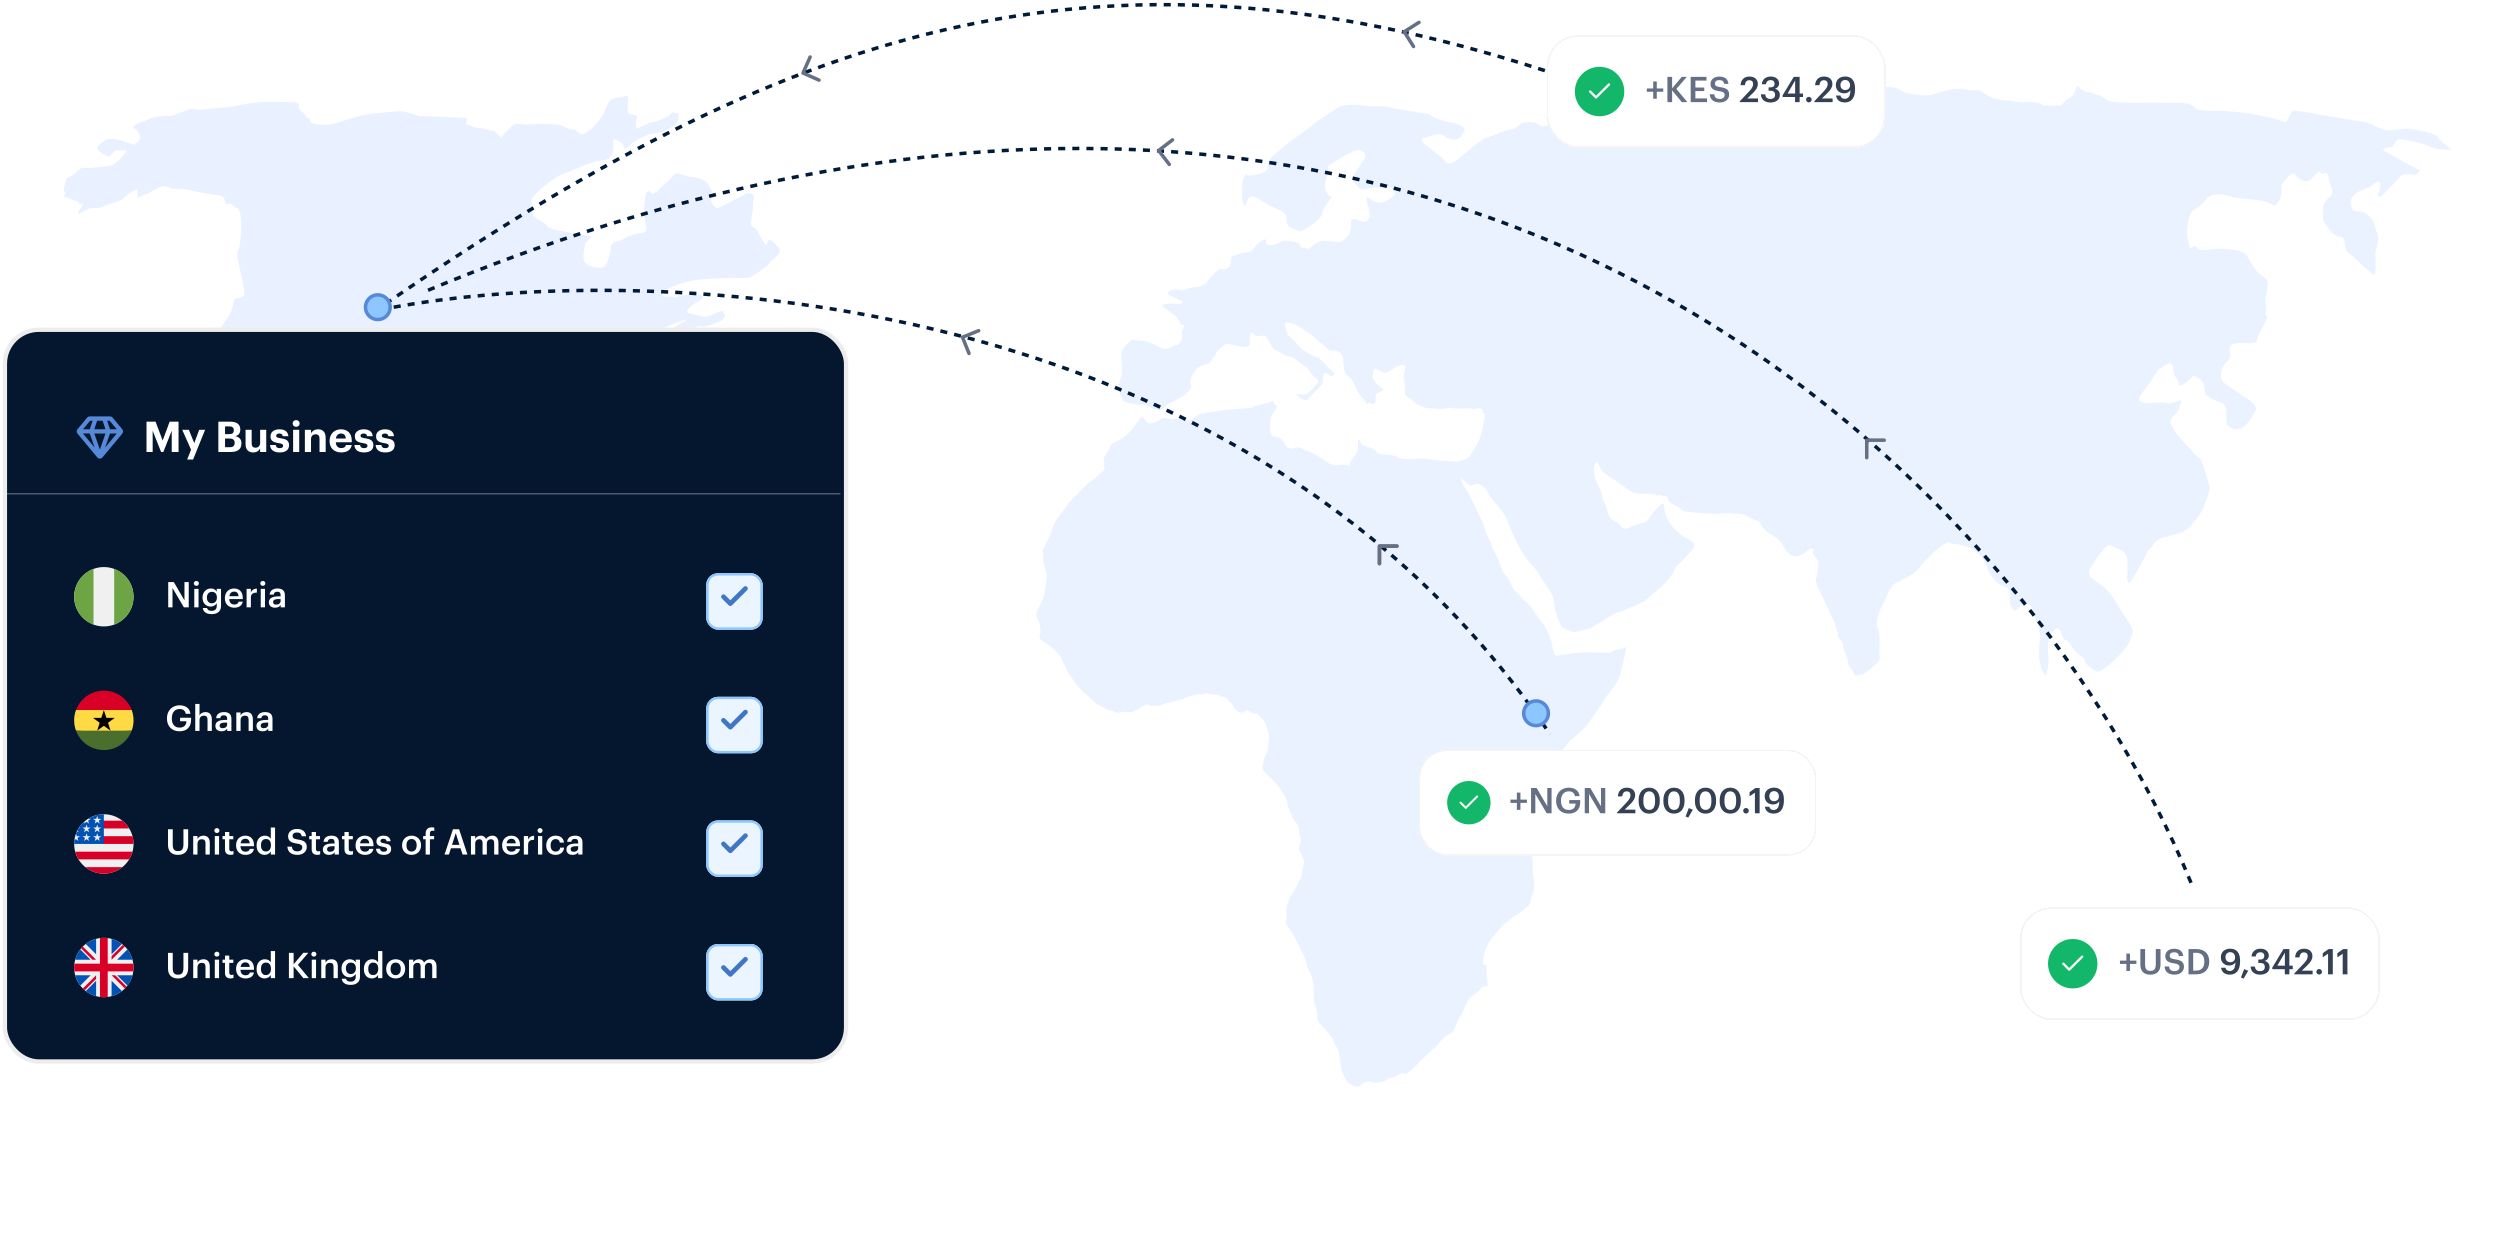 <svg width="708" height="355" viewBox="0 0 708 355" fill="none" xmlns="http://www.w3.org/2000/svg">
<g clip-path="url(#clip0_697_10148)">
<path d="M323.485 117.754L320.51 121.72L318.527 123.703L314.562 125.884L313.966 127.669C313.966 127.669 312.379 129.256 312.578 130.248C312.778 131.24 312.778 133.024 312.778 133.024C312.778 133.024 310.001 135.602 308.811 136.395C307.621 137.188 306.034 138.973 306.034 138.973C306.034 138.973 305.043 140.163 304.448 140.56C303.853 140.955 302.862 142.146 302.068 143.336C301.274 144.526 300.481 145.318 300.085 145.913C299.688 146.508 298.498 147.896 297.903 150.078C297.309 152.26 295.722 154.838 295.722 154.838L295.324 155.829C295.524 159.201 295.523 159.795 295.92 160.986C296.317 162.175 296.714 161.778 296.317 164.357C295.92 166.934 295.92 167.926 295.524 169.116C295.127 170.305 293.937 172.486 293.541 173.479C293.144 174.47 294.334 176.255 294.334 176.255C294.334 176.255 294.93 178.833 294.532 179.428C294.136 180.024 294.731 181.213 294.731 181.213C294.731 181.213 297.11 182.601 297.904 183.395C298.697 184.188 300.086 185.378 300.284 185.973C300.483 186.568 302.069 189.345 302.267 189.939C302.466 190.534 304.052 192.715 304.449 193.31C304.845 193.906 306.829 196.087 306.829 196.087C306.829 196.087 309.407 198.069 310.002 198.863C310.597 199.656 312.382 200.052 312.976 200.647C313.571 201.242 314.959 201.043 315.752 201.639C316.546 202.234 318.132 201.242 318.926 201.639C319.719 202.036 321.901 201.243 322.496 200.846C323.09 200.45 324.478 199.062 325.47 199.656C326.461 200.25 327.056 199.656 327.85 199.854C328.642 200.052 329.832 199.062 330.625 199.062C331.419 199.062 333.402 198.268 333.996 198.268C334.592 198.268 336.575 197.077 337.369 197.077C338.161 197.077 339.153 196.286 340.144 196.681C341.136 197.077 340.739 195.889 342.524 196.483C344.309 197.077 344.904 196.483 345.499 197.077C346.094 197.673 346.888 197.079 347.483 197.872C348.078 198.664 349.069 199.258 349.267 200.052C349.464 200.846 350.655 201.64 350.655 201.64L351.845 201.837C351.845 201.837 353.433 200.648 353.828 201.442C354.225 202.235 356.01 202.037 356.01 202.037L357.794 204.02L358.39 204.813C358.39 204.813 359.58 207.986 359.381 209.176C359.183 210.365 359.183 212.943 358.588 213.538C357.993 214.134 357.597 216.712 357.597 216.712C357.597 216.712 356.803 217.505 358.588 219.091C360.373 220.679 361.563 222.066 362.158 222.858C362.754 223.652 364.34 225.834 364.537 227.222C364.736 228.61 365.133 229.403 365.926 231.188C366.719 232.973 367.711 233.171 367.909 235.155C368.108 237.137 368.504 237.138 368.305 238.525C368.107 239.914 367.512 240.112 368.107 241.103C368.702 242.095 369.494 243.88 369.297 244.475C369.099 245.07 368.702 247.648 368.702 247.648L368.305 248.838L366.521 252.211L365.331 253.994C364.934 255.382 364.141 256.77 364.34 258.754C364.537 260.737 363.348 260.736 364.934 262.718C366.521 264.703 367.313 266.884 368.305 268.669C369.297 270.453 369.892 272.238 370.089 273.428C370.289 274.618 371.082 275.016 371.478 276.601C371.874 278.188 372.073 278.98 372.073 279.972C372.073 280.964 371.874 283.543 372.272 284.137C372.667 284.732 372.867 286.518 373.065 287.311C373.263 288.105 372.469 288.303 373.66 289.692C374.85 291.079 375.643 291.872 376.436 292.864C377.229 293.856 377.031 293.459 377.626 294.848C378.221 296.235 379.014 297.03 379.213 298.219C379.411 299.408 379.609 302.382 380.204 303.771C380.799 305.16 381.592 306.548 381.592 306.548C381.592 306.548 383.774 307.936 384.567 307.738C385.359 307.539 386.947 305.756 388.137 306.35C389.328 306.945 390.319 306.35 391.31 306.35C392.301 306.35 393.293 305.16 394.285 305.16C395.277 305.16 396.664 303.573 397.459 303.97C398.252 304.366 399.242 303.572 400.234 302.581C401.226 301.59 401.821 300.797 403.605 299.211C405.39 297.624 405.192 297.623 406.382 296.632C407.572 295.64 408.762 293.458 410.15 293.062C411.538 292.665 411.934 291.278 412.331 290.286C412.728 289.294 412.925 288.699 413.521 287.906C414.117 287.113 413.719 288.106 414.711 285.527C415.703 282.948 416.895 281.957 417.886 281.362C418.877 280.767 419.472 279.578 420.066 279.379C420.661 279.179 421.653 279.973 421.257 278.188C420.861 276.404 421.257 273.826 420.861 273.231C420.464 272.635 419.868 274.618 420.067 271.643C420.267 268.669 422.447 265.694 422.447 265.694C422.447 265.694 425.422 261.926 426.414 261.332C427.406 260.737 427.603 260.142 428.993 259.348C430.379 258.556 433.355 256.573 433.355 255.581C433.355 254.589 434.545 252.011 434.545 251.415C434.545 250.82 434.545 250.226 434.149 246.854C433.752 243.484 434.545 244.276 433.356 241.103C432.166 237.93 431.966 233.964 431.174 232.973C430.38 231.981 430.777 229.402 430.777 228.61C430.777 227.817 432.166 225.833 432.761 225.04C433.356 224.246 435.934 221.073 435.934 221.073C435.934 221.073 439.899 216.512 441.288 214.332C442.676 212.149 444.064 210.167 445.055 209.374C446.047 208.581 448.427 206.794 449.815 204.812C451.203 202.829 453.98 199.062 454.179 198.465C454.376 197.872 455.962 195.888 455.962 195.888C455.962 195.888 458.144 193.309 458.541 191.922C458.937 190.533 460.919 182.799 460.523 183.196C460.128 183.593 457.747 183.989 456.953 184.187C456.161 184.386 458.145 185.178 452.392 184.782C446.642 184.385 443.668 185.377 443.668 185.377C441.882 184.98 440.494 186.963 439.898 184.187C439.304 181.411 438.906 179.825 437.718 177.841C436.527 175.858 435.734 175.065 433.95 172.486C432.166 169.909 432.363 171.098 430.776 169.116C429.19 167.133 428.793 167.727 427.801 165.15C426.81 162.572 426.017 163.564 424.827 159.994C423.636 156.423 422.844 156.026 422.249 154.044C421.653 152.061 420.861 151.465 420.464 149.681C420.067 147.896 415.507 138.774 414.911 138.178C414.316 137.584 413.324 134.41 413.523 135.006C413.722 135.6 416.498 137.584 416.498 137.584C416.498 137.584 418.084 136.988 418.68 136.988C419.274 136.988 421.654 139.17 421.654 139.962C421.654 140.756 425.821 144.525 426.811 147.301C427.802 150.077 428.994 152.06 429.191 152.853C429.387 153.646 431.372 156.82 432.166 158.01C432.958 159.201 435.536 161.579 435.933 162.77C436.329 163.96 440.098 167.926 440.098 170.504C440.098 173.082 441.882 176.453 442.081 177.246C442.28 178.039 445.848 179.032 445.848 179.032L450.609 177.841C450.609 177.841 457.747 173.279 458.541 173.279C459.333 173.279 465.681 170.305 465.681 170.305C465.681 170.305 468.258 167.926 470.042 166.538C471.828 165.15 473.811 162.572 474.208 161.381C474.604 160.191 475.398 159.994 476.984 158.208C478.57 156.423 480.752 154.638 479.364 153.448C477.976 152.259 477.182 152.655 475.199 150.672C473.216 148.689 473.414 149.086 472.026 146.507C470.637 143.93 472.224 140.954 469.249 143.93C466.275 146.904 467.464 147.697 464.489 148.294C461.515 148.888 460.324 150.871 458.937 148.888C457.549 146.904 456.161 148.095 455.366 145.119C454.574 142.145 453.978 141.946 453.781 140.757C453.583 139.567 453.781 139.567 452.194 136.591C450.608 133.617 451.797 129.056 452.788 131.634C453.781 134.212 455.366 134.608 457.945 136.393C460.522 138.177 461.714 139.567 464.093 139.765C466.472 139.962 468.456 139.765 468.852 140.161C469.249 140.558 469.645 139.963 470.637 140.359C471.629 140.756 472.024 139.765 472.421 141.35C472.818 142.937 474.999 143.135 475.991 144.126C476.983 145.118 476.983 144.722 479.562 145.118C482.14 145.515 485.711 145.515 485.711 145.515L489.477 145.316L493.84 145.711C493.84 145.711 497.015 147.496 497.807 147.496C498.6 147.496 498.798 149.679 500.781 150.868C502.765 152.059 503.161 152.256 504.35 153.645C505.543 155.033 505.343 155.628 506.928 157.016C508.516 158.405 511.095 156.818 511.492 156.224C511.886 155.629 513.87 154.638 513.475 156.224C513.077 157.81 515.456 157.215 514.862 160.984C514.267 164.75 513.87 163.759 514.862 166.338C515.853 168.916 520.216 176.848 520.415 179.228C520.614 181.608 521.803 180.815 522.001 182.997C522.2 185.178 523.389 185.971 523.389 187.558C523.389 189.145 524.778 189.54 524.975 190.731C525.175 191.922 527.356 190.929 527.951 190.731C528.546 190.532 531.322 187.954 531.322 187.954C531.322 187.954 532.514 187.559 532.314 185.575C532.115 183.593 532.314 183.989 532.314 181.014C532.314 178.04 531.124 178.04 531.719 175.066C532.314 172.092 533.9 170.306 534.297 168.918C534.694 167.53 536.28 165.15 537.073 164.951C537.866 164.753 542.229 162.572 543.222 161.183C544.213 159.795 545.8 158.208 547.386 156.623C548.972 155.037 551.749 153.053 552.344 153.648C552.939 154.243 552.741 154.045 553.733 154.045C554.724 154.045 556.509 154.838 557.897 155.037C559.285 155.235 562.062 158.606 562.657 160.391C563.252 162.176 562.855 161.779 565.037 164.357C567.218 166.935 569.202 165.348 569.202 168.521C569.202 171.695 569.202 171.496 570.194 172.686C571.185 173.877 572.374 170.505 573.564 170.902C574.753 171.299 574.952 170.506 575.943 173.678C576.934 176.852 577.529 176.852 577.729 180.025C577.926 183.197 577.53 180.223 577.53 182.8C577.53 185.379 577.33 185.577 577.729 187.956C578.124 190.338 579.511 191.131 579.315 191.527C579.315 191.527 580.504 188.156 580.107 185.775C579.712 183.397 580.107 180.026 581.099 179.034C582.09 178.041 583.083 177.051 583.875 179.629C584.669 182.206 585.065 180.224 586.849 183.198C588.635 186.174 590.221 185.577 590.42 186.966C590.618 188.354 591.612 188.553 592.998 189.742C594.386 190.932 595.576 189.545 597.162 188.354C598.75 187.164 603.111 182.801 603.311 181.016C603.509 179.232 605.294 179.627 602.12 175.068C598.947 170.506 598.947 168.92 595.576 166.143C592.206 163.367 590.222 163.169 592.801 159.599C595.379 156.029 596.569 153.65 598.155 154.642C599.742 155.633 602.517 155.434 602.517 159.401C602.517 163.367 601.724 167.73 604.5 162.971C607.276 158.211 608.666 155.435 607.871 156.23C607.079 157.023 609.656 154.643 609.656 154.643C609.656 154.643 609.855 152.858 613.227 152.065C616.597 151.27 617.588 150.874 618.78 150.28C619.969 149.684 623.341 145.718 623.936 143.933C624.53 142.148 626.117 138.976 625.721 137.588C625.324 136.198 623.34 129.457 622.943 129.655C622.548 129.854 622.746 129.854 620.169 127.078C617.589 124.301 615.805 122.318 615.409 121.128C615.012 119.937 614.02 119.739 615.209 118.153C616.401 116.567 616.995 116.766 617.194 115.377C617.391 113.989 618.977 112.799 616.002 113.791C613.029 114.782 615.209 114.188 612.631 113.99C610.053 113.791 603.311 115.378 606.683 111.214C610.053 107.049 611.044 104.472 611.639 104.472C612.236 104.472 615.21 101.1 615.408 104.273C615.607 107.446 616.795 106.652 616.994 108.635C617.194 110.618 621.159 106.454 621.159 106.454C621.159 106.454 622.547 106.851 623.538 107.842C624.53 108.833 624.53 112.007 624.53 112.007C624.53 112.007 623.737 111.015 625.919 112.602C628.101 114.189 630.479 113.395 630.479 116.766C630.479 120.137 630.479 120.337 631.868 121.13C633.257 121.922 634.643 121.527 635.835 120.535C637.025 119.544 639.007 115.973 639.007 115.973C639.007 115.973 639.205 114.585 636.033 112.602C632.86 110.619 630.877 109.232 629.688 108.239C628.497 107.248 628.894 104.274 630.083 103.083C631.275 101.892 631.868 101.298 631.471 99.712C631.074 98.124 632.067 96.934 635.041 97.133C638.016 97.332 638.611 96.935 638.611 96.935C638.611 96.935 639.207 97.331 639.207 96.141C639.207 94.952 642.974 89.399 641.982 89.399C640.99 89.399 642.182 88.011 641.585 85.829C640.99 83.647 643.568 80.277 641.388 78.69C639.206 77.103 638.611 76.309 637.223 73.931C635.835 71.55 636.032 71.154 630.877 70.559C625.721 69.964 623.341 71.749 622.151 70.163C620.96 68.576 620.366 72.542 619.573 67.782C618.78 63.023 620.764 59.849 620.764 59.849C620.764 59.849 623.936 57.867 624.728 56.478C625.521 55.09 628.694 54.495 631.275 55.487C633.853 56.478 637.619 56.28 640.794 56.877C643.967 57.47 643.768 59.454 645.355 56.877C646.941 54.297 645.355 53.108 646.545 51.72C647.736 50.331 649.123 48.15 650.114 49.537C651.105 50.927 653.091 52.313 654.678 50.529C656.264 48.744 656.859 48.546 656.859 48.546L657.65 49.34C657.65 49.34 659.435 48.347 659.435 50.131C659.435 51.917 661.221 53.9 660.229 55.288C659.236 56.677 657.85 56.478 657.85 59.849C657.85 63.222 657.85 62.626 660.029 65.404C662.212 68.179 663.6 65.799 663.996 68.775C664.393 71.749 664.788 71.155 666.971 73.138C669.153 75.12 668.755 75.12 670.342 76.31C671.929 77.501 672.723 78.691 672.723 76.708C672.723 74.724 672.921 73.733 672.723 71.948C672.523 70.164 674.31 68.775 673.118 65.8C671.928 62.826 672.92 63.024 670.541 60.842C668.16 58.662 666.573 61.24 665.782 58.066C664.988 54.893 669.549 53.505 670.74 53.108C671.929 52.713 673.712 50.332 674.109 51.919C674.506 53.505 671.135 59.256 676.887 53.108C682.637 46.961 680.06 49.539 680.06 49.539C680.06 49.539 683.034 49.142 683.629 49.539C684.223 49.936 685.812 47.754 685.215 47.953C684.62 48.152 678.871 44.779 678.871 44.779L674.705 42.401C674.705 42.401 676.094 41.408 677.085 41.608C678.077 41.806 678.276 39.624 679.269 39.425C680.26 39.227 687.002 40.815 688.391 41.608C689.779 42.401 694.736 42.599 694.14 42.202C693.545 41.805 690.374 39.426 690.174 38.632C689.977 37.839 683.035 36.252 680.854 36.451C678.672 36.648 676.691 37.243 674.905 36.648C673.12 36.053 670.542 34.467 669.154 34.467C667.766 34.467 650.315 31.096 649.522 31.294C648.729 31.492 647.538 35.26 646.943 34.665C646.348 34.07 645.357 34.069 642.579 33.276C639.805 32.483 636.035 31.888 631.077 31.492C626.12 31.096 622.75 31.889 621.361 30.302C619.973 28.716 616.999 29.311 613.627 29.111C610.256 28.914 606.289 29.111 604.504 29.111C602.719 29.111 598.556 28.914 597.564 28.715C596.572 28.516 595.383 27.128 594.193 26.931C593.002 26.732 593.2 26.336 590.821 25.939C588.442 25.542 588.64 22.965 587.847 25.146C587.054 27.328 587.45 26.733 586.26 27.526C585.07 28.319 583.88 29.905 583.086 29.905C582.294 29.905 579.122 30.104 578.525 29.707C577.93 29.311 576.938 28.914 574.955 28.914C572.972 28.914 572.972 29.111 570.394 28.715C567.816 28.318 565.832 28.516 563.453 27.327C561.073 26.137 561.073 25.344 559.09 25.542C557.108 25.741 557.108 25.146 554.33 25.146C551.555 25.146 548.184 26.733 546.398 26.931C544.615 27.129 540.648 26.732 539.259 26.137C537.87 25.542 537.474 24.154 532.317 24.748C527.161 25.344 524.187 25.344 525.178 23.757C526.17 22.171 527.36 20.584 527.954 20.386C528.55 20.188 529.937 19.197 528.945 18.8C527.954 18.403 526.962 17.809 524.583 17.61C522.203 17.412 522.4 18.403 518.832 18.006C515.263 17.61 520.815 16.619 513.478 16.817C506.141 17.016 504.356 17.61 503.563 17.61C502.769 17.61 501.777 16.024 499.794 18.403C497.811 20.783 495.033 22.17 491.068 22.369C487.103 22.568 486.904 21.972 483.137 23.36C479.369 24.747 476.988 22.963 477.782 26.136C478.574 29.309 479.567 30.499 479.567 31.094C479.567 31.689 477.782 35.655 475.601 33.275C473.418 30.896 469.452 21.575 471.237 27.921C473.021 34.267 476.987 36.449 473.22 37.44C469.453 38.431 469.848 37.044 469.253 36.646C468.659 36.25 469.253 33.474 469.055 31.887C468.856 30.301 468.46 29.309 467.667 28.516C466.875 27.722 467.072 26.532 465.486 26.136C463.899 25.739 465.287 24.946 462.709 24.946C460.131 24.946 457.951 23.359 458.545 26.929C459.139 30.498 459.734 28.119 461.32 31.49C462.906 34.861 465.881 32.481 463.701 34.861C461.519 37.241 455.768 36.448 454.38 35.457C452.991 34.465 453.388 35.853 450.809 34.068C448.231 32.283 449.025 30.895 446.051 32.283C443.076 33.672 442.084 36.25 440.894 35.258C439.704 34.266 436.928 36.645 435.936 35.457C434.944 34.267 430.978 34.267 430.185 35.457C429.392 36.646 427.012 36.448 423.641 38.035C420.27 39.621 421.26 38.232 417.096 41.604C412.931 44.975 410.551 47.751 409.164 45.57C407.775 43.389 400.239 39.621 403.214 39.025C406.19 38.431 407.577 37.241 409.164 38.629C410.751 40.016 413.33 39.621 413.724 38.629C414.121 37.637 415.907 36.645 413.526 35.456C411.146 34.266 410.948 35.059 407.181 33.671C403.412 32.282 407.181 32.68 402.024 31.886C396.868 31.093 394.685 30.696 393.298 30.3C391.911 29.904 389.927 30.3 387.944 30.102C385.96 29.904 384.573 29.507 382.787 29.705C381.003 29.904 380.012 29.507 377.631 31.292C375.251 33.077 373.466 33.87 371.88 35.258C370.294 36.645 366.13 39.423 364.94 40.415C363.749 41.406 359.584 44.579 359.188 45.769C358.791 46.959 359.584 47.95 357.998 48.743C356.411 49.536 354.825 49.536 353.635 49.735C352.444 49.933 353.635 47.95 352.444 49.933C351.255 51.916 351.651 59.056 352.642 58.063C353.634 57.071 353.039 53.899 357.402 56.875C361.765 59.848 364.542 59.452 364.343 62.228C364.145 65.004 367.318 64.806 367.714 65.402C368.111 65.996 370.094 64.608 370.094 64.608C370.094 64.608 374.457 61.832 374.457 60.444C374.457 59.056 377.233 55.883 377.233 55.883C377.233 55.883 375.249 54.892 375.249 52.908C375.249 50.926 375.845 50.329 376.241 48.346C376.638 46.364 374.06 48.347 380.009 44.578C385.958 40.81 386.355 43.389 386.355 43.389C386.355 43.389 387.147 44.182 386.156 45.372C385.165 46.562 383.379 49.736 382.983 50.131C382.586 50.529 384.768 53.701 385.758 53.701C386.75 53.701 388.734 52.907 389.924 53.106C391.114 53.305 393.097 52.512 393.692 52.908C394.287 53.305 395.675 54.494 394.683 55.486C393.692 56.477 391.509 57.667 389.924 57.271C388.336 56.876 385.957 54.098 387.345 58.064C388.734 62.031 387.147 63.022 385.957 62.824C384.768 62.626 382.189 60.643 382.586 63.618C382.983 66.591 380.009 68.575 379.413 68.575C378.817 68.575 377.629 68.376 377.629 68.376C377.629 68.376 375.843 68.177 374.853 68.177C373.86 68.177 371.877 69.168 371.282 69.962C370.687 70.755 369.894 70.161 368.903 70.161C367.911 70.161 368.903 68.971 366.919 68.575C364.937 68.178 363.747 67.782 362.557 68.575C361.367 69.368 359.583 69.764 358.789 69.169C357.996 68.575 359.186 67.185 357.598 67.98C356.013 68.773 354.822 70.954 354.228 71.153C353.633 71.351 356.013 71.153 353.633 71.351C351.253 71.55 350.262 72.145 349.072 72.541C347.881 72.939 349.468 75.317 347.286 76.11C345.105 76.903 346.693 75.119 344.51 76.903C342.329 78.689 341.931 80.275 341.139 80.473C340.345 80.672 340.544 81.068 338.759 81.266C336.974 81.465 337.174 81.663 336.181 81.861C335.189 82.059 336.38 82.457 334.198 82.059C332.016 81.663 330.43 82.457 330.826 83.25C331.223 84.043 338.56 86.224 333.008 86.026C327.455 85.828 329.24 86.819 330.43 87.612C331.62 88.405 332.214 89.198 332.81 89.397C333.405 89.595 334.396 91.976 334.396 91.976C334.396 91.976 335.982 91.777 334.991 93.165C334 94.554 335.388 94.95 334.396 96.735C333.404 98.52 333.404 97.33 332.611 97.727C331.818 98.122 330.628 99.512 328.446 98.321C326.264 97.131 324.679 96.536 322.1 96.339C319.522 96.14 321.306 95.744 319.522 97.131C317.737 98.52 317.341 100.106 317.54 101.89C317.738 103.675 317.936 106.055 317.341 107.246C316.746 108.435 316.746 109.625 317.141 111.41C317.539 113.195 318.729 113.989 318.729 113.989C318.729 113.989 321.505 114.385 322.1 114.584C322.695 114.782 323.885 114.188 325.471 115.178C327.058 116.17 328.645 116.567 329.636 115.377C330.627 114.188 334.594 112.799 335.785 111.61C336.974 110.419 337.767 110.024 337.173 108.833C336.578 107.643 338.363 104.668 339.354 104.074C340.345 103.479 342.527 102.883 342.527 102.883L344.907 99.314C344.907 99.314 346.89 97.132 347.881 97.331C348.872 97.529 354.425 99.513 354.029 96.935C353.633 94.356 354.426 93.564 355.02 94.555C355.615 95.546 357.202 95.149 357.202 95.149C357.202 95.149 357.995 94.754 358.59 95.349C359.184 95.942 359.977 98.522 361.168 99.116C362.358 99.712 363.349 100.306 364.143 100.702C364.936 101.099 365.73 100.702 367.317 102.09C368.903 103.479 370.489 104.273 370.687 104.867C370.887 105.461 372.274 106.85 372.274 106.85C372.274 106.85 373.662 107.246 373.266 108.04C372.869 108.833 370.887 111.214 369.895 111.61C368.903 112.006 366.325 111.212 367.317 112.006C368.307 112.799 369.696 113.791 370.291 113.195C370.887 112.601 374.653 108.634 374.653 108.634C374.653 108.634 374.455 108.832 374.653 107.642C374.853 106.454 374.653 105.065 375.645 105.66C376.637 106.255 377.232 107.048 377.629 106.255C378.025 105.461 378.422 105.859 377.43 105.264C376.438 104.668 374.059 101.298 372.868 101.099C371.678 100.9 368.703 98.917 368.703 98.917C368.703 98.917 368.109 98.322 366.72 96.736C365.332 95.149 364.936 95.546 364.538 94.157C364.142 92.77 362.951 90.985 365.133 91.381C367.316 91.778 368.703 93.165 370.686 94.356C372.669 95.546 372.274 95.942 374.058 97.132C375.842 98.322 376.042 99.513 377.429 99.314C378.816 99.116 380.404 100.107 380.404 101.892C380.404 103.677 380.8 105.66 381.196 106.057C381.594 106.454 382.782 107.247 383.179 108.04C383.576 108.833 384.37 110.817 384.964 111.61C385.559 112.403 386.154 112.998 386.749 113.99C387.343 114.981 387.542 113.791 388.136 114.188C388.732 114.585 389.525 114.386 389.525 113.593C389.525 112.8 389.722 111.411 389.722 111.411C389.722 111.411 392.5 110.618 391.707 110.221C390.914 109.825 388.533 107.445 388.732 106.652C388.93 105.859 388.732 104.273 389.722 104.471C390.714 104.668 391.707 106.454 393.888 104.867C396.07 103.28 398.648 102.487 397.854 104.867C397.062 107.246 398.054 107.642 397.854 110.221C397.656 112.8 398.648 112.006 400.037 113.395C401.425 114.783 402.416 114.982 403.407 115.378C404.399 115.775 405.985 115.577 407.573 115.775C409.16 115.973 410.151 115.18 411.539 115.577C412.926 115.973 416.1 115.378 416.695 115.775C417.291 116.172 419.671 114.982 419.868 116.37C420.066 117.759 420.86 116.172 420.266 119.344C419.671 122.517 418.877 124.699 418.877 124.699C416.695 128.864 415.902 129.856 414.91 130.054C413.92 130.252 413.324 130.847 411.54 130.649C409.755 130.449 407.574 130.649 404.996 130.054C402.418 129.458 397.657 130.649 395.675 129.458C393.692 128.269 390.915 129.26 389.724 127.872C388.535 126.484 386.552 126.682 385.758 125.889C384.965 125.096 384.569 122.915 384.569 126.088C384.569 129.262 382.784 129.459 382.387 131.046C381.99 132.632 382.981 131.839 380.8 131.641C378.618 131.442 378.023 132.632 374.851 130.253C371.677 127.873 370.091 127.873 368.505 126.881C366.918 125.889 365.332 128.665 363.746 125.493C362.159 122.32 359.977 124.898 359.779 122.32C359.581 119.741 359.779 119.941 359.977 118.354C360.177 116.767 362.357 115.38 361.366 114.785C360.374 114.19 361.167 113.198 359.779 113.794C358.391 114.388 356.408 114.587 354.821 115.181C353.235 115.777 358.391 115.181 350.657 115.777C342.922 116.372 340.74 117.165 340.74 117.165C340.74 117.165 340.145 116.768 339.153 117.561C338.162 118.354 336.774 119.544 335.386 118.95C333.998 118.354 333.204 118.552 332.015 118.752C330.825 118.95 330.032 117.76 328.644 118.752C327.255 119.742 325.669 120.139 325.074 119.742C324.457 119.337 323.461 117.751 323.461 117.751L323.485 117.754Z" fill="#689BFF" fill-opacity="0.13"/>
<path d="M456.157 248.241C455.562 250.423 453.38 253.595 453.38 253.595L449.413 255.578C449.413 255.578 448.027 256.769 447.232 256.967C446.439 257.164 444.456 258.157 444.456 258.157C444.456 258.157 442.672 257.76 443.266 259.544C443.86 261.329 444.059 263.511 443.86 264.105C443.663 264.701 443.663 265.891 443.663 267.478C443.663 269.064 443.068 271.046 442.076 271.443C441.085 271.84 440.093 272.237 440.291 273.625C440.49 275.014 440.49 279.178 440.49 279.178L443.069 283.144C443.069 283.144 443.862 282.55 445.449 282.55C447.034 282.55 448.622 281.163 448.622 281.163C448.622 281.163 450.408 281.558 450.208 279.378C450.009 277.195 451.002 274.618 450.802 274.023C450.605 273.428 452.588 270.849 452.588 270.255C452.588 269.66 454.572 266.885 454.572 265.892C454.572 264.901 455.959 263.314 456.157 262.126C456.356 260.934 456.554 258.159 456.95 257.366C457.348 256.573 457.546 255.779 457.546 254.986C457.546 254.193 457.546 252.606 457.546 252.606L456.136 248.236L456.157 248.241Z" fill="white"/>
<path d="M611.437 275.017C610.842 275.809 610.445 284.338 610.049 285.329C609.652 286.32 608.859 291.477 609.257 292.666C609.652 293.857 610.247 298.219 609.852 299.608C609.454 300.995 610.05 305.358 609.057 305.16C608.066 304.961 607.671 305.359 607.671 305.953C607.671 306.549 609.057 307.737 609.057 307.737C609.057 307.737 611.438 307.738 612.43 307.539C613.421 307.341 615.404 306.349 616.991 306.349C618.578 306.349 619.57 305.158 620.957 305.158C622.345 305.158 625.321 304.168 626.113 304.564C626.906 304.959 628.096 302.184 629.484 302.78C630.873 303.374 633.848 301.391 635.236 301.391C636.623 301.391 637.219 299.209 638.806 299.607C640.392 300.003 643.367 298.814 644.756 299.407C646.142 300.003 648.325 297.424 649.316 299.407C650.309 301.391 653.284 302.184 653.284 303.175C653.284 304.166 653.083 306.349 653.083 306.349L655.464 306.15C655.464 306.15 659.23 303.77 659.827 303.77C660.421 303.77 661.81 301.787 661.81 302.78C661.81 303.77 660.619 305.953 660.223 306.943C659.827 307.936 660.619 309.126 660.619 309.126C660.619 309.126 662.604 310.117 661.81 311.901C661.016 313.686 662.007 313.291 661.81 314.677C661.611 316.066 661.81 315.47 662.601 316.263C663.396 317.057 664.785 318.448 665.974 318.248C667.165 318.048 667.56 316.86 668.552 317.455C669.543 318.049 671.526 317.653 672.12 318.447C672.718 319.239 668.354 321.222 675.89 317.852C683.425 314.479 684.217 313.686 685.209 312.496C686.203 311.306 687.393 310.117 688.184 309.323C688.978 308.53 688.384 308.728 690.762 306.943C693.142 305.159 693.142 305.952 695.325 302.58C697.507 299.21 699.092 298.02 699.49 297.424C699.886 296.829 700.679 296.631 700.878 294.25C701.076 291.871 702.662 289.689 702.662 288.896C702.662 288.104 703.256 286.915 703.058 285.526C702.86 284.137 703.852 282.155 702.662 280.172C701.471 278.188 703.257 277.397 701.471 276.601C699.686 275.808 698.497 276.206 698.1 274.817C697.703 273.428 696.116 273.627 695.522 269.859C694.927 266.092 692.547 265.693 692.547 265.693C692.547 265.693 690.167 264.702 690.762 264.307C691.359 263.909 691.556 261.132 691.359 260.339C691.159 259.546 691.159 257.761 690.566 256.573C689.971 255.381 689.573 253.796 688.979 252.407C688.384 251.019 687.393 250.622 686.995 249.036C686.598 247.45 686.003 246.854 685.806 246.458C685.606 246.061 685.209 244.079 684.814 246.259C684.417 248.44 683.623 252.604 683.623 252.604C683.623 252.604 682.036 255.977 681.441 256.968C680.846 257.959 680.252 260.537 679.261 260.338C678.268 260.14 677.672 261.331 676.881 261.131C676.087 260.932 674.897 261.33 674.303 260.736C673.708 260.14 672.121 258.554 671.327 258.355C670.534 258.158 669.94 256.572 669.344 256.572C668.748 256.572 667.757 255.182 667.956 254.389C668.154 253.596 668.352 251.812 668.551 251.018C668.748 250.225 669.94 248.439 669.94 248.439C669.94 248.439 669.94 247.25 668.948 247.25C667.956 247.25 667.757 247.25 665.576 247.051C663.395 246.852 662.801 246.654 662.006 246.654C661.214 246.654 662.8 246.258 660.618 246.853C658.437 247.449 657.445 249.035 656.057 250.424C654.671 251.811 655.859 251.414 654.671 251.811C653.479 252.209 653.679 250.819 652.885 253.002C652.091 255.183 653.282 255.777 652.685 256.174C652.09 256.572 647.927 254.787 647.927 254.787C647.927 254.787 648.918 254.588 648.124 253.596C647.332 252.604 646.538 251.217 645.35 251.812C644.158 252.407 643.166 252.804 642.375 253.796C641.581 254.787 641.581 255.58 640.986 256.373C640.391 257.166 638.805 257.166 638.606 257.959C638.408 258.753 638.408 260.736 637.814 260.934C637.219 261.133 637.021 260.143 636.426 259.944C635.832 259.745 636.029 258.159 635.633 259.151C635.237 260.142 634.84 259.943 634.246 261.53C633.649 263.116 633.452 264.505 632.857 264.703C632.262 264.902 632.857 265.1 631.071 266.092C629.288 267.083 628.891 267.083 626.313 268.273C623.736 269.464 624.331 269.464 622.546 269.661C620.762 269.86 620.364 270.455 619.174 270.653C617.983 270.851 617.192 271.049 616.001 272.239C614.811 273.429 613.82 273.825 613.027 274.024C612.234 274.223 611.476 275.002 611.476 275.002L611.437 275.017Z" fill="white"/>
<path d="M623.138 196.681C622.346 197.872 619.768 201.44 618.777 201.639C617.784 201.837 616.792 202.829 615.999 202.63C615.206 202.431 613.421 202.63 612.827 205.208C612.232 207.786 611.24 209.175 610.643 208.976C610.049 208.778 611.635 212.743 608.265 211.158C604.894 209.571 606.084 212.547 605.686 213.341C605.29 214.133 606.281 216.315 606.479 217.108C606.679 217.901 607.272 219.29 608.066 220.478C608.859 221.669 609.454 223.056 610.842 222.662C612.231 222.263 616.592 222.662 616.592 222.662C616.592 222.662 618.181 223.256 619.171 223.256C620.162 223.256 620.362 222.86 620.955 222.86C621.549 222.86 622.74 220.876 622.542 220.678C622.344 220.478 621.75 219.884 622.939 218.694C624.129 217.504 625.517 217.108 625.716 215.72C625.914 214.332 625.319 214.332 625.914 213.537C626.509 212.744 627.896 212.944 627.501 212.149C627.104 211.356 627.896 211.555 627.104 209.967C626.311 208.381 625.318 207.786 626.111 205.802C626.905 203.82 627.7 203.422 627.501 202.233C627.302 201.042 628.492 200.646 627.104 199.258C625.717 197.871 625.121 197.473 624.129 197.075L623.151 196.67L623.138 196.681Z" fill="white"/>
<path d="M662.01 216.514C662.805 216.316 665.58 214.333 665.779 217.903C665.978 221.472 666.174 220.48 667.366 222.463C668.556 224.447 669.347 225.043 670.735 224.051C672.123 223.058 673.71 223.058 674.106 221.275C674.504 219.49 674.504 219.49 675.693 219.49C676.885 219.49 677.28 219.291 677.877 220.086C678.471 220.877 678.866 220.084 681.446 221.473C684.024 222.862 686.204 222.463 687.793 223.853C689.38 225.24 690.173 225.044 692.353 225.836C694.535 226.629 693.543 225.44 695.526 227.621C697.51 229.802 696.718 230.396 697.708 231.389C698.699 232.38 699.494 230.595 699.096 232.975C698.699 235.354 695.923 232.974 700.088 236.345C704.252 239.717 704.848 240.313 706.235 241.303C707.624 242.295 708.615 243.486 707.427 243.486C706.235 243.486 702.468 243.486 702.072 242.89C701.675 242.295 699.891 241.898 698.7 240.51C697.511 239.123 694.933 238.131 694.339 236.941C693.743 235.75 692.95 235.354 691.959 235.354C690.967 235.354 689.976 236.544 688.587 237.932C687.198 239.32 687.796 237.14 686.009 237.734C684.223 238.33 682.242 237.535 681.249 236.742C680.257 235.949 680.457 234.76 678.871 235.354C677.283 235.949 676.293 235.553 676.888 234.363C677.483 233.172 677.085 231.586 677.085 231.586C677.085 231.586 677.682 229.603 676.294 229.207C674.905 228.811 674.905 227.423 673.517 227.025C672.127 226.629 669.948 225.637 669.948 225.637C669.948 225.637 669.749 225.637 669.154 225.439C668.559 225.24 668.559 225.24 666.972 224.844C665.386 224.447 664.195 224.842 663.403 223.852C662.608 222.861 663.006 221.472 663.006 221.472C663.006 221.472 666.178 221.869 663.006 219.489L659.833 217.11C659.833 217.11 660.228 216.911 660.03 216.514C659.828 216.109 662.013 216.506 662.013 216.506L662.01 216.514Z" fill="white"/>
<path d="M572.767 200.047C572.767 200.047 573.758 201.04 575.345 200.841C576.931 200.642 578.119 204.013 579.113 205.203C580.103 206.393 580.7 206.988 582.88 208.377C585.061 209.764 584.863 207.186 587.838 211.351C590.813 215.515 589.424 212.938 590.813 215.515C592.2 218.096 592.994 219.482 593.787 220.079C594.579 220.674 595.176 222.259 595.375 222.854C595.572 223.449 596.96 225.233 596.96 225.829C596.96 226.423 597.357 228.01 596.168 229.398C594.978 230.787 593.985 230.985 593.985 230.985C593.985 230.985 591.606 229.794 590.813 228.605C590.019 227.416 589.029 226.423 587.639 224.045C586.251 221.664 584.665 219.086 583.872 217.896C583.079 216.705 581.888 215.515 581.294 214.326C580.699 213.135 579.112 209.567 578.319 209.169C577.526 208.772 577.327 207.584 575.938 206.195C574.552 204.806 574.749 203.617 574.154 202.824C573.56 202.031 572.172 200.244 572.172 200.244L572.753 200.05L572.767 200.047Z" fill="white"/>
<path d="M187.052 354.736C185.663 353.943 182.689 352.555 181.698 351.762C180.707 350.969 177.732 346.604 177.732 346.604L175.55 342.439C175.55 342.439 172.973 339.266 173.567 338.077C174.162 336.886 175.352 336.094 175.352 335.499C175.352 334.904 176.542 333.316 175.55 332.723C174.558 332.127 174.558 331.93 173.963 330.145C173.368 328.36 173.368 326.772 172.575 326.376C171.781 325.981 171.187 323.402 170.394 323.203C169.601 323.004 168.807 321.617 168.807 321.617L167.617 305.553C167.617 305.553 167.219 298.216 166.824 296.629C166.426 295.043 167.418 291.672 166.426 288.696C165.435 285.722 166.625 282.153 166.03 280.962C165.435 279.772 166.426 276.402 165.831 273.229C165.237 270.056 168.211 266.09 165.831 264.9C163.452 263.709 165.237 261.925 163.253 261.925C161.271 261.925 159.882 260.933 158.097 259.546C156.312 258.158 152.941 255.579 151.949 254.587C150.958 253.596 147.784 251.017 146.793 250.224C145.802 249.431 144.81 246.06 144.017 245.067C143.224 244.077 142.828 241.103 141.637 239.318C140.447 237.533 138.861 234.559 138.464 233.963C138.067 233.369 133.704 228.213 133.704 228.213L134.101 225.04C134.101 225.04 137.075 223.255 136.679 222.66C136.282 222.065 136.878 221.469 135.488 220.28C134.1 219.089 134.298 216.908 135.488 215.917C136.679 214.924 138.463 211.752 138.463 211.752L141.437 206.795C141.437 206.795 143.818 204.215 143.818 202.431C143.818 200.647 147.189 199.457 145.206 197.87C143.222 196.283 144.214 194.895 143.619 193.705C143.023 192.515 143.421 191.722 145.206 190.532C146.991 189.342 150.163 184.979 150.163 184.979C150.163 184.979 152.543 184.384 153.138 184.384C153.733 184.384 154.725 178.037 156.51 182.201C158.295 186.366 158.89 184.185 158.295 187.159C157.699 190.134 159.088 189.54 159.881 188.747C160.674 187.952 159.483 189.342 161.07 185.771C162.656 182.201 162.062 181.012 163.053 182.004C164.045 182.996 164.441 183.194 166.226 183.789C168.01 184.384 168.606 184.185 169.2 185.375C169.795 186.565 169.597 184.978 172.968 185.574C176.339 186.17 181.099 184.384 180.504 186.366C179.909 188.349 178.719 186.168 181.495 188.349C184.271 190.532 184.669 190.927 186.255 191.325C187.841 191.721 189.229 191.523 191.61 193.903C193.99 196.282 194.584 196.481 195.179 197.669C195.774 198.861 196.765 198.067 197.757 199.256C198.748 200.447 200.137 200.447 201.525 200.447C202.912 200.447 201.525 199.256 203.706 200.844C205.888 202.43 207.474 202.627 208.466 205.801C209.457 208.976 211.44 208.776 209.853 211.95C208.267 215.123 205.095 216.511 206.482 216.313C207.87 216.114 210.449 214.923 211.242 215.123C212.035 215.32 212.431 214.528 213.622 215.123C214.812 215.717 215.01 214.33 214.812 215.717C214.613 217.106 214.613 215.717 214.613 217.106C214.613 218.494 214.216 215.717 216.596 216.313C218.976 216.908 217.587 215.122 220.364 217.701C223.141 220.279 223.141 219.486 224.131 220.874C225.123 222.261 226.114 220.082 226.71 220.676C227.306 221.27 229.09 220.873 230.875 221.271C232.66 221.666 231.469 220.081 234.247 221.865C237.022 223.65 239.799 223.055 240.394 224.642C240.989 226.228 242.576 225.633 243.368 226.625C244.16 227.617 244.558 226.228 245.352 227.617C246.145 229.004 248.525 228.607 248.128 229.995C247.73 231.384 248.722 230.591 248.325 232.573C247.93 234.558 246.54 237.731 245.352 238.523C244.161 239.317 244.162 240.308 243.368 241.299C242.575 242.292 242.774 240.308 241.781 243.084C240.79 245.861 240.989 246.258 240.196 248.835C239.403 251.412 239.997 248.835 239.403 251.413C238.808 253.991 239.204 255.578 238.61 258.553C238.015 261.527 238.213 261.528 237.817 263.709C237.42 265.891 238.808 262.719 237.023 267.278C235.239 271.841 235.04 271.641 234.446 273.625C233.85 275.609 234.644 274.021 232.462 275.212C230.281 276.403 231.471 276.005 228.892 276.798C226.315 277.591 223.142 278.386 222.15 278.583C221.159 278.781 217.193 279.971 218.383 282.35C219.573 284.731 219.573 285.127 218.383 288.102C217.193 291.076 215.408 292.069 215.408 293.456C215.408 294.844 214.615 296.231 214.417 297.223C214.218 298.215 216.201 296.231 213.822 299.207C211.443 302.181 211.244 301.388 210.451 303.173C209.658 304.957 210.451 303.569 209.658 304.957C208.865 306.345 206.881 306.94 206.881 306.94C206.881 306.94 207.079 307.932 206.286 307.535C205.492 307.14 205.691 307.734 202.716 306.94C199.741 306.147 199.345 304.165 198.948 305.552C198.552 306.94 199.146 307.735 200.932 309.122C202.716 310.511 205.691 310.906 204.897 312.296C204.104 313.684 204.104 313.684 203.51 314.477C202.914 315.271 204.303 314.676 202.914 315.271C201.526 315.866 200.732 318.445 200.138 318.445C199.543 318.445 199.146 319.436 198.353 319.04C197.56 318.642 195.577 317.254 195.18 318.047C194.783 318.84 193.99 317.055 194.188 319.832C194.387 322.608 194.783 324.195 193.791 324.79C192.8 325.385 190.419 324.79 190.419 324.79L190.023 323.798L188.635 324.195C188.635 324.195 188.041 326.574 189.032 326.971C190.023 327.367 189.825 327.763 190.816 328.953C191.808 330.144 191.213 332.325 191.213 332.325C191.213 332.325 191.213 332.921 190.222 333.912C189.231 334.903 188.834 335.697 188.635 336.292C188.436 336.886 187.247 339.465 189.032 339.266C190.816 339.067 192.205 338.076 192.205 341.25C192.205 344.422 192.998 343.63 192.007 345.811C191.015 347.992 190.222 348.191 190.024 350.173C189.827 352.156 190.223 352.355 190.619 353.545C191.016 354.735 192.008 354.14 191.016 354.735C190.029 355.299 187.06 354.709 187.06 354.709L187.052 354.736Z" fill="white"/>
<path d="M135.888 193.306L134.5 191.324C134.5 191.324 133.905 190.133 132.913 189.935C131.921 189.738 129.74 187.159 129.74 187.159C129.74 187.159 128.748 186.366 128.748 184.979C128.748 183.59 127.955 181.409 128.549 179.03C129.145 176.651 129.343 173.675 129.145 172.881C128.946 172.088 130.136 171.89 128.748 171.096C127.36 170.303 124.584 170.105 122.799 170.105C121.014 170.105 118.832 170.701 118.436 170.898C118.039 171.096 120.617 164.949 121.014 163.958C121.41 162.967 123.195 158.603 123.195 158.009C123.195 157.413 123.79 157.215 122.6 156.423C121.411 155.629 119.428 155.233 118.237 155.827C117.048 156.423 117.246 155.034 116.255 157.413C115.264 159.794 114.272 162.372 113.081 162.769C111.892 163.166 109.512 164.355 109.512 164.355C109.512 164.355 106.538 164.157 105.545 163.959C104.554 163.761 100.389 161.579 99.597 160.191C98.803 158.803 98.407 155.827 98.407 154.441C98.407 153.052 100.588 148.888 100.389 147.896C100.191 146.905 102.572 142.938 102.373 142.343C102.174 141.748 102.769 139.765 103.364 138.972C103.959 138.179 106.934 137.187 107.727 136.394C108.52 135.6 109.909 134.61 111.296 134.212C112.684 133.815 113.875 133.419 114.866 133.419C115.858 133.419 118.436 131.238 118.832 133.419C119.229 135.6 121.014 134.807 122.006 135.005C122.997 135.204 123.196 136.195 124.782 133.617C126.369 131.039 127.955 130.246 127.955 130.84C127.955 131.436 130.533 130.643 130.929 131.238C131.326 131.832 132.119 130.84 133.507 132.031C134.896 133.221 136.878 133.419 136.68 134.013C136.482 134.608 137.473 134.608 137.473 135.203C137.473 135.798 138.267 133.815 138.267 137.384C138.267 140.954 139.258 143.136 139.258 143.136C139.258 143.136 140.646 146.111 141.24 145.515C141.835 144.921 143.024 143.335 143.024 143.335C143.024 143.335 145.008 142.144 143.62 137.98C142.231 133.816 143.224 132.625 142.827 131.237C142.43 129.848 142.43 129.054 144.809 127.27C147.189 125.486 152.94 121.519 154.329 120.726C155.716 119.934 158.889 117.752 158.889 117.752C158.889 117.752 160.078 117.157 160.278 115.57C160.476 113.985 164.243 111.207 164.442 110.414C164.642 109.621 167.22 107.639 167.22 107.639C167.22 107.639 169.995 106.051 169.797 105.061C169.598 104.07 173.367 102.286 173.961 102.286C174.556 102.286 177.73 103.276 177.73 101.491C177.73 99.707 177.73 99.309 179.713 97.724C181.696 96.138 184.274 93.757 185.266 93.757C186.257 93.757 189.629 91.974 191.016 91.576C192.405 91.179 196.768 89.196 192.801 91.576C188.835 93.955 191.413 92.567 190.62 94.551C189.828 96.533 189.231 99.112 193 96.137C196.768 93.162 196.569 92.567 197.957 92.369C199.346 92.171 198.354 92.964 201.328 91.972C204.304 90.981 204.502 90.584 204.502 90.584C204.502 90.584 205.891 89.394 205.097 88.8C204.304 88.204 205.891 87.411 202.915 88.601C199.941 89.791 200.139 89.99 198.156 89.394C196.173 88.799 193.198 88.996 195.379 87.013C197.561 85.031 200.337 84.435 198.552 83.642C196.768 82.849 192.207 83.841 191.612 84.039C191.016 84.237 189.629 83.841 188.438 84.039C187.249 84.237 187.645 82.454 188.438 82.056C189.232 81.659 191.81 80.469 194.983 79.676C198.156 78.883 205.891 78.684 207.675 78.684C209.459 78.684 211.839 79.082 213.227 78.09C214.615 77.099 217.392 75.513 217.789 74.718C218.186 73.925 219.772 72.736 219.772 72.736C219.772 72.736 221.556 70.95 220.565 70.157C219.574 69.365 218.582 67.579 217.789 67.976C216.996 68.372 217.591 70.753 216.004 68.174C214.418 65.597 214.616 65.2 213.823 64.605C213.03 64.01 212.236 64.406 212.832 61.63C213.426 58.854 213.228 57.664 213.228 57.664C213.228 57.664 213.823 55.285 213.228 55.087C212.633 54.888 212.237 54.294 211.246 54.888C210.254 55.482 204.701 58.26 203.512 58.854C202.321 59.449 200.735 56.474 201.329 55.087C201.925 53.697 201.528 54.491 200.735 52.509C199.942 50.525 196.769 50.128 195.579 50.128C194.388 50.128 191.613 48.343 190.819 49.533C190.026 50.723 185.862 54.49 185.067 54.888C184.274 55.285 183.085 51.517 182.49 57.664C181.895 63.813 184.672 65.597 181.499 65.993C178.326 66.39 175.549 68.174 175.549 68.174C175.549 68.174 172.972 68.373 172.972 69.959C172.972 71.547 171.981 75.314 170.79 75.71C169.6 76.107 166.625 75.513 165.634 74.322C164.642 73.132 165.832 68.77 165.832 68.77L167.617 66.985C167.617 66.985 154.925 65.002 155.122 64.209C155.322 63.416 151.355 62.028 150.958 60.837C150.562 59.647 150.363 57.069 150.76 56.078C151.157 55.087 156.511 50.327 159.287 49.336C162.064 48.344 166.823 46.163 168.212 45.766C169.6 45.369 171.979 45.568 172.773 44.576C173.566 43.584 173.764 41.8 173.764 41.8C173.764 41.8 173.368 39.023 174.161 39.419C174.954 39.817 176.342 40.412 176.54 41.006C176.739 41.601 176.739 42.99 178.127 41.402C179.516 39.816 181.301 39.22 182.887 38.428C184.474 37.635 186.852 37.834 188.242 37.041C189.63 36.248 192.009 35.454 192.208 33.471C192.406 31.488 191.613 32.083 190.621 31.884C189.63 31.686 191.017 32.083 187.646 33.669C184.274 35.255 185.266 34.065 182.887 35.255C180.507 36.445 180.308 36.643 180.11 35.652C179.911 34.66 180.507 33.074 180.507 33.074C180.507 33.074 180.706 32.875 179.318 32.479C177.929 32.083 177.929 32.678 177.731 30.893C177.532 29.108 178.722 26.53 176.739 27.323C174.756 28.116 172.972 26.729 171.583 30.694C170.195 34.66 165.435 38.826 164.245 37.834C163.056 36.842 162.857 36.643 161.865 36.643C160.873 36.643 159.485 35.454 157.7 35.256C155.915 35.057 150.56 35.057 149.173 35.256C147.785 35.455 146.199 34.463 145.008 35.653C143.818 36.842 142.034 38.429 142.034 39.025C142.034 39.62 140.249 36.842 139.654 37.041C139.06 37.24 137.472 36.249 135.689 36.249C133.904 36.249 132.713 35.257 132.119 35.257C131.525 35.257 132.713 33.67 132.119 33.471C131.525 33.274 118.633 32.877 118.633 32.877C118.633 32.877 114.469 31.291 112.883 31.489C111.296 31.687 106.934 31.885 103.561 32.48C100.189 33.075 95.232 35.058 93.646 35.257C92.059 35.456 88.49 35.456 87.895 34.464C87.299 33.472 88.093 33.671 87.299 33.472C86.506 33.275 87.102 32.878 85.317 31.49C83.532 30.101 86.111 28.912 82.541 28.912C78.972 28.912 76.79 28.713 73.617 28.912C70.444 29.11 63.9 30.696 63.107 30.498C62.314 30.3 55.968 31.49 54.975 30.895C53.984 30.3 49.026 33.076 48.035 32.878C47.044 32.679 43.276 33.077 42.285 33.671C41.292 34.267 36.533 35.456 38.12 36.448C39.706 37.439 39.508 38.43 39.706 39.026C39.905 39.62 38.12 41.008 38.12 41.008C38.12 41.008 37.722 41.008 35.542 40.215C33.36 39.421 30.98 39.026 29.988 39.62C28.997 40.215 27.212 41.406 27.609 42.199C28.006 42.992 30.781 44.777 31.179 44.182C31.575 43.587 32.567 42.398 33.757 42.596C34.947 42.795 36.732 41.803 35.145 43.786C33.559 45.769 32.17 46.761 31.179 46.96C30.188 47.157 27.808 47.355 25.626 47.554C23.444 47.754 23.642 46.761 21.66 48.745C19.677 50.727 18.883 49.538 18.487 51.719C18.09 53.9 17.694 53.9 18.487 54.495C19.28 55.09 16.9 55.288 18.685 55.883C20.469 56.479 22.651 57.074 22.453 57.667C22.253 58.263 24.436 56.875 23.246 58.46C22.055 60.048 21.263 61.435 23.642 59.849C26.022 58.263 27.41 59.452 29.393 58.46C31.376 57.469 33.359 57.271 34.549 56.478C35.739 55.684 36.334 54.495 38.119 53.899C39.904 53.304 38.714 54.098 38.912 55.089C39.11 56.081 38.912 56.279 40.102 55.485C41.292 54.692 41.292 55.288 42.879 54.295C44.464 53.304 46.249 52.312 47.44 52.907C48.629 53.503 49.026 53.503 49.819 53.503C50.612 53.503 48.828 53.303 50.612 53.503C52.398 53.7 49.819 52.907 55.769 54.295C61.718 55.683 63.305 54.692 63.701 56.873C64.098 59.055 64.891 56.674 65.882 58.063C66.874 59.451 67.469 58.262 68.064 60.641C68.659 63.022 68.064 69.565 67.667 70.358C67.271 71.151 67.073 71.151 67.271 72.936C67.469 74.721 69.849 83.249 69.056 83.843C68.263 84.437 66.478 84.636 66.478 84.636L65.487 88.205C65.487 88.205 63.901 91.18 62.512 92.767C61.124 94.353 59.34 96.337 58.347 97.724C57.356 99.112 56.562 101.493 55.175 102.88C53.787 104.268 52.597 103.673 52.993 106.648C53.39 109.622 52.993 112.795 53.39 114.977C53.787 117.159 54.778 120.134 55.571 121.324C56.364 122.513 56.96 122.513 58.347 123.504C59.736 124.496 61.521 125.687 61.322 126.678C61.124 127.669 61.52 133.818 61.52 133.818C61.52 133.818 62.711 135.801 62.908 137.982C63.107 140.165 64.495 142.345 64.495 142.345L65.685 144.924C65.685 144.924 66.28 145.123 67.073 146.708C67.867 148.295 67.867 148.295 68.065 149.087C68.264 149.882 68.264 149.683 68.264 149.882C68.264 150.079 68.065 146.51 67.668 145.518C67.272 144.527 67.272 143.337 66.875 142.147C66.479 140.957 67.073 139.568 65.884 137.784C64.695 136 64.695 135.801 64.1 134.016C63.505 132.231 62.711 130.248 63.505 129.851C64.298 129.455 64.893 126.877 66.48 129.851C68.066 132.825 68.265 132.033 68.463 134.413C68.66 136.793 69.256 137.587 69.851 138.577C70.445 139.568 71.833 142.941 72.627 144.328C73.42 145.716 72.627 143.535 74.411 146.311C76.196 149.087 76.395 149.682 77.386 151.864C78.378 154.045 78.973 154.045 79.568 155.631C80.163 157.219 79.766 156.821 79.369 158.605C78.972 160.39 79.765 162.374 79.765 162.374C79.765 162.374 82.542 163.365 82.74 163.96C82.938 164.554 85.714 165.546 86.112 166.339C86.508 167.133 89.086 168.124 89.086 168.124C89.086 168.124 91.268 169.512 92.06 169.909C92.854 170.305 95.234 170.703 95.234 170.703C95.234 170.703 96.82 171.1 97.415 171.297C98.01 171.496 99.795 171.496 99.795 171.496C99.795 171.496 101.382 170.306 101.976 170.703C102.571 171.098 103.96 169.909 104.554 170.9C105.149 171.892 106.339 171.892 106.934 172.686C107.529 173.479 108.123 173.479 109.116 174.47C110.108 175.461 111.099 175.263 112.09 176.056C113.081 176.849 113.874 176.849 115.065 176.849C116.254 176.849 116.254 176.849 117.048 177.048C117.84 177.246 118.237 176.452 119.03 177.445C119.823 178.437 120.418 179.031 121.013 180.023C121.607 181.014 122.996 181.014 123.194 182.601C123.392 184.186 123.789 183.99 123.789 185.377C123.789 186.765 124.582 187.36 125.177 187.757C125.771 188.153 127.953 190.135 127.953 190.135L130.927 190.731L133.307 192.516L135.818 193.309L135.888 193.306Z" fill="#E8F0FF" fill-opacity="0.95"/>
<path d="M199.449 9.075L211.348 7.588C211.348 7.588 215.511 7.588 217.594 6.1C219.676 4.613 217.594 4.613 223.841 3.424C230.088 2.233 228.304 1.639 231.576 2.233C234.847 2.829 235.74 2.829 239.31 3.424C242.879 4.018 243.772 3.127 247.043 4.018C250.315 4.911 251.803 4.613 254.48 4.613H262.809C266.974 4.613 270.841 2.233 272.328 3.721C273.815 5.208 274.708 4.613 279.765 5.208C284.822 5.803 286.905 4.612 288.987 5.208C291.069 5.803 294.639 4.911 298.803 5.208C302.967 5.505 305.05 4.911 306.537 4.911C308.025 4.911 309.511 2.828 311.594 4.613C313.677 6.398 316.353 4.018 316.65 6.398C316.948 8.778 320.815 6.993 316.948 8.778C313.081 10.563 313.676 10.265 310.998 12.645C308.322 15.025 312.783 17.107 307.131 19.189C301.479 21.271 300.587 17.999 299.099 21.569C297.612 25.139 299.099 26.031 298.803 27.816C298.505 29.6 297.91 29.898 296.125 31.385C294.341 32.873 294.341 31.385 290.176 32.278C286.011 33.17 283.037 34.063 281.253 34.063C279.467 34.063 275.6 35.55 274.41 36.145C273.22 36.74 276.493 37.632 270.245 39.417C263.999 41.202 262.51 40.905 260.726 43.284C258.941 45.665 259.536 45.963 258.346 47.45C257.156 48.937 253.587 54.887 251.802 53.4C250.018 51.913 249.124 52.209 247.637 50.722C246.15 49.235 245.257 47.153 244.365 45.963C243.472 44.772 243.174 41.798 242.877 40.013C242.581 38.228 239.902 34.064 242.877 34.658C245.852 35.253 247.637 34.956 248.53 34.361C249.422 33.766 250.315 31.684 250.315 31.684C250.315 31.684 250.018 28.412 249.124 26.627C248.232 24.842 248.827 23.354 247.34 21.57C245.853 19.785 245.853 20.083 243.77 18.298C241.688 16.513 242.283 15.62 239.01 15.323C235.738 15.026 234.846 14.133 233.655 14.431C232.466 14.728 228.599 12.348 232.763 12.051C236.928 11.753 240.795 12.348 240.795 12.348C240.795 12.348 246.149 9.968 244.365 9.671C242.581 9.373 247.041 6.696 242.877 7.588C238.713 8.481 233.954 9.671 232.764 9.968C231.574 10.265 228.599 10.563 225.624 11.456C222.651 12.348 219.08 12.051 217.296 14.133C215.511 16.215 217.296 16.513 215.511 16.215C213.726 15.918 216.998 14.133 212.834 16.215C208.669 18.298 209.859 18 207.777 17.405C205.695 16.811 204.207 15.918 204.207 15.918C204.207 15.918 206.886 15.62 203.018 15.323C199.151 15.026 199.151 15.026 197.664 13.241C196.176 11.456 197.069 11.456 197.961 10.861C198.842 10.265 199.441 9.075 199.441 9.075H199.449Z" fill="white"/>
<path d="M192.902 22.461C191.415 23.948 187.845 26.031 188.738 26.924C189.63 27.816 190.225 31.088 192.01 30.196C193.794 29.303 191.712 26.329 198.554 28.709C205.396 31.088 204.801 28.412 206.288 31.981C207.775 35.55 208.965 38.227 208.072 39.12C207.181 40.013 206.883 40.905 203.907 41.798C200.933 42.69 199.743 43.881 201.825 45.367C203.907 46.854 207.775 48.342 209.559 49.235C211.344 50.127 216.699 50.425 214.021 47.451C211.344 44.476 214.616 43.583 214.616 43.583C214.616 43.583 219.673 47.451 217.889 42.988C216.104 38.526 214.914 38.526 216.104 38.526C217.294 38.526 219.673 40.014 219.673 40.014L220.864 37.634L219.673 33.767L215.806 29.9C215.806 29.9 219.078 26.925 214.616 26.331C210.154 25.736 210.451 25.736 208.071 24.248C205.692 22.761 205.395 22.166 200.932 23.058C196.47 23.951 194.983 24.546 194.983 24.546L192.912 22.461H192.902Z" fill="white"/>
<path d="M126.566 26.031C128.351 24.246 133.111 20.082 134.896 21.272C136.68 22.461 139.357 20.379 141.44 22.164C143.522 23.949 145.901 26.031 147.687 26.626C149.472 27.221 151.554 25.139 153.339 26.031C155.123 26.924 161.37 21.57 160.18 25.735C158.99 29.899 161.667 31.089 158.395 31.387C155.123 31.684 151.554 34.064 150.065 33.172C148.578 32.279 147.388 31.387 145.008 32.577C142.628 33.766 143.819 33.766 141.141 33.172C138.464 32.577 137.87 33.766 137.275 32.874C136.679 31.982 134.895 32.279 135.192 29.602C135.489 26.925 136.382 27.222 134.596 27.222C132.812 27.222 131.325 27.52 130.135 26.627C128.954 25.735 126.575 26.031 126.575 26.031H126.566Z" fill="white"/>
</g>
<rect x="1.385" y="93.385" width="238.231" height="207.231" rx="9.615" fill="#05162F" stroke="#EDEDED" stroke-width="1.231"/>
<path d="M22.517 122.179H34.051M27.07 118.537L25.856 122.179L28.284 129.16L30.712 122.179L29.498 118.537M28.657 129.016L34.095 122.49C34.187 122.38 34.233 122.324 34.251 122.263C34.267 122.208 34.267 122.15 34.251 122.096C34.233 122.034 34.187 121.979 34.095 121.868L31.465 118.712C31.411 118.648 31.384 118.616 31.352 118.592C31.323 118.572 31.29 118.557 31.256 118.548C31.217 118.537 31.175 118.537 31.092 118.537H25.476C25.393 118.537 25.351 118.537 25.312 118.548C25.278 118.557 25.245 118.572 25.216 118.592C25.184 118.616 25.157 118.648 25.103 118.712L22.473 121.868C22.381 121.979 22.335 122.034 22.317 122.096C22.302 122.15 22.302 122.208 22.317 122.263C22.335 122.324 22.381 122.38 22.473 122.49L27.911 129.016C28.039 129.17 28.103 129.246 28.18 129.274C28.247 129.299 28.321 129.299 28.388 129.274C28.465 129.246 28.529 129.17 28.657 129.016Z" stroke="#568AD9" stroke-width="1.214" stroke-linecap="round" stroke-linejoin="round"/>
<path d="M41.493 128H43.233V121.976L45.621 128H46.257L48.633 121.976V128H50.565V119.42H48.045L46.065 124.76L44.061 119.42H41.493V128ZM53.004 130.136H54.684L58.08 121.724H56.412L55.008 125.492L53.484 121.724H51.612L54.108 127.364L53.004 130.136ZM61.836 128H65.364C67.344 128 68.376 127.172 68.376 125.6V125.552C68.376 124.4 67.776 123.764 66.66 123.536C67.62 123.26 68.052 122.6 68.052 121.7V121.652C68.052 120.188 67.08 119.42 65.208 119.42H61.836V128ZM63.732 126.656V124.196H64.968C66.024 124.196 66.456 124.604 66.456 125.396V125.444C66.456 126.224 66.024 126.656 65.064 126.656H63.732ZM63.732 122.948V120.752H64.884C65.796 120.752 66.204 121.076 66.204 121.796V121.844C66.204 122.612 65.832 122.948 64.896 122.948H63.732ZM71.678 128.132C72.71 128.132 73.347 127.652 73.671 127.016V128H75.398V121.724H73.671V125.408C73.671 126.332 73.094 126.788 72.362 126.788C71.618 126.788 71.27 126.38 71.27 125.528V121.724H69.543V125.768C69.543 127.412 70.454 128.132 71.678 128.132ZM79.218 128.132C80.874 128.132 81.858 127.424 81.858 126.068C81.858 124.724 80.994 124.328 79.422 124.1C78.51 123.968 78.21 123.812 78.21 123.416C78.21 123.032 78.534 122.768 79.098 122.768C79.698 122.768 79.986 123.008 80.082 123.524H81.678C81.522 122.084 80.478 121.58 79.086 121.58C77.802 121.58 76.602 122.228 76.602 123.536C76.602 124.76 77.25 125.24 78.918 125.492C79.818 125.624 80.19 125.804 80.19 126.236C80.19 126.668 79.878 126.92 79.206 126.92C78.45 126.92 78.174 126.596 78.102 126.032H76.482C76.542 127.388 77.526 128.132 79.218 128.132ZM83.01 128H84.738V121.724H83.01V128ZM83.862 120.872C84.426 120.872 84.858 120.464 84.858 119.924C84.858 119.384 84.426 118.976 83.862 118.976C83.31 118.976 82.878 119.384 82.878 119.924C82.878 120.464 83.31 120.872 83.862 120.872ZM86.337 128H88.077V124.376C88.077 123.452 88.641 122.996 89.385 122.996C90.153 122.996 90.489 123.404 90.489 124.256V128H92.229V124.004C92.229 122.324 91.353 121.58 90.117 121.58C89.073 121.58 88.389 122.096 88.077 122.72V121.724H86.337V128ZM96.611 128.132C98.327 128.132 99.407 127.376 99.611 126.02H97.967C97.859 126.548 97.463 126.896 96.659 126.896C95.711 126.896 95.147 126.296 95.099 125.252H99.623V124.772C99.623 122.528 98.183 121.58 96.563 121.58C94.739 121.58 93.335 122.864 93.335 124.844V124.94C93.335 126.944 94.715 128.132 96.611 128.132ZM95.123 124.184C95.255 123.296 95.783 122.78 96.563 122.78C97.391 122.78 97.871 123.236 97.931 124.184H95.123ZM103.101 128.132C104.757 128.132 105.741 127.424 105.741 126.068C105.741 124.724 104.877 124.328 103.305 124.1C102.393 123.968 102.093 123.812 102.093 123.416C102.093 123.032 102.417 122.768 102.981 122.768C103.581 122.768 103.869 123.008 103.965 123.524H105.561C105.405 122.084 104.361 121.58 102.969 121.58C101.685 121.58 100.485 122.228 100.485 123.536C100.485 124.76 101.133 125.24 102.801 125.492C103.701 125.624 104.073 125.804 104.073 126.236C104.073 126.668 103.761 126.92 103.089 126.92C102.333 126.92 102.057 126.596 101.985 126.032H100.365C100.425 127.388 101.409 128.132 103.101 128.132ZM109.124 128.132C110.78 128.132 111.764 127.424 111.764 126.068C111.764 124.724 110.9 124.328 109.328 124.1C108.416 123.968 108.116 123.812 108.116 123.416C108.116 123.032 108.44 122.768 109.004 122.768C109.604 122.768 109.892 123.008 109.988 123.524H111.584C111.428 122.084 110.384 121.58 108.992 121.58C107.708 121.58 106.508 122.228 106.508 123.536C106.508 124.76 107.156 125.24 108.824 125.492C109.724 125.624 110.096 125.804 110.096 126.236C110.096 126.668 109.784 126.92 109.112 126.92C108.356 126.92 108.08 126.596 108.008 126.032H106.388C106.448 127.388 107.432 128.132 109.124 128.132Z" fill="white"/>
<g clip-path="url(#clip1_697_10148)">
<path d="M29.41 177.41C34.055 177.41 37.82 173.645 37.82 169C37.82 164.355 34.055 160.59 29.41 160.59C24.765 160.59 21 164.355 21 169C21 173.645 24.765 177.41 29.41 177.41Z" fill="#F0F0F0"/>
<path d="M21 169C21 172.616 23.282 175.699 26.485 176.887V161.113C23.282 162.302 21 165.384 21 169Z" fill="#6DA544"/>
<path d="M37.82 169C37.82 165.384 35.538 162.302 32.335 161.113V176.887C35.538 175.699 37.82 172.616 37.82 169Z" fill="#6DA544"/>
</g>
<path d="M47.64 172H48.85V166.52L52.07 172H53.45V164.85H52.24V170.02L49.23 164.85H47.64V172ZM55.021 172H56.231V166.77H55.021V172ZM55.611 165.91C56.011 165.91 56.331 165.61 56.331 165.22C56.331 164.82 56.011 164.52 55.611 164.52C55.211 164.52 54.891 164.82 54.891 165.22C54.891 165.61 55.211 165.91 55.611 165.91ZM59.936 173.92C61.556 173.92 62.586 173.15 62.596 171.61V166.77H61.386V167.57C61.086 167.05 60.566 166.66 59.706 166.66C58.356 166.66 57.356 167.76 57.356 169.23V169.3C57.356 170.81 58.366 171.79 59.676 171.79C60.446 171.79 61.096 171.32 61.386 170.82V171.59C61.386 172.53 60.866 173 59.926 173C59.136 173 58.736 172.7 58.636 172.18H57.416C57.556 173.18 58.296 173.92 59.936 173.92ZM59.976 170.86C59.196 170.86 58.596 170.26 58.596 169.29V169.21C58.596 168.26 59.116 167.61 60.016 167.61C60.886 167.61 61.426 168.2 61.426 169.19V169.26C61.426 170.26 60.816 170.86 59.976 170.86ZM66.334 172.1C67.674 172.1 68.564 171.5 68.734 170.4H67.564C67.474 170.91 67.094 171.2 66.364 171.2C65.464 171.2 64.964 170.64 64.924 169.65H68.754V169.3C68.754 167.43 67.584 166.66 66.284 166.66C64.794 166.66 63.684 167.74 63.684 169.36V169.44C63.684 171.09 64.794 172.1 66.334 172.1ZM64.944 168.84C65.064 168.03 65.554 167.54 66.284 167.54C67.034 167.54 67.494 167.94 67.554 168.84H64.944ZM69.835 172H71.045V169.28C71.045 168.17 71.685 167.83 72.745 167.82V166.69C71.865 166.7 71.375 167.09 71.045 167.75V166.77H69.835V172ZM73.84 172H75.05V166.77H73.84V172ZM74.43 165.91C74.83 165.91 75.15 165.61 75.15 165.22C75.15 164.82 74.83 164.52 74.43 164.52C74.03 164.52 73.71 164.82 73.71 165.22C73.71 165.61 74.03 165.91 74.43 165.91ZM77.894 172.1C78.694 172.1 79.154 171.81 79.494 171.36V172H80.684V168.57C80.684 167.14 79.764 166.66 78.594 166.66C77.424 166.66 76.454 167.17 76.354 168.39H77.524C77.584 167.87 77.894 167.57 78.524 167.57C79.234 167.57 79.474 167.92 79.474 168.62V168.89H78.824C77.324 168.89 76.144 169.33 76.144 170.55C76.144 171.64 76.934 172.1 77.894 172.1ZM78.184 171.23C77.584 171.23 77.344 170.94 77.344 170.5C77.344 169.86 77.934 169.65 78.854 169.65H79.474V170.17C79.474 170.84 78.924 171.23 78.184 171.23Z" fill="white"/>
<g clip-path="url(#clip2_697_10148)">
<path d="M21 204C21 205.029 21.185 206.014 21.523 206.925L29.41 207.291L37.297 206.925C37.635 206.014 37.82 205.029 37.82 204C37.82 202.971 37.635 201.986 37.297 201.075L29.41 200.709L21.523 201.075C21.185 201.986 21 202.971 21 204V204Z" fill="#FFDA44"/>
<path d="M29.41 195.59C25.794 195.59 22.712 197.872 21.523 201.075H37.297C36.109 197.872 33.026 195.59 29.41 195.59Z" fill="#D80027"/>
<path d="M37.297 206.925H21.523C22.712 210.127 25.794 212.41 29.41 212.41C33.026 212.41 36.109 210.127 37.297 206.925Z" fill="#496E2D"/>
<path d="M29.41 201.074L30.136 203.309H32.486L30.585 204.69L31.311 206.925L29.41 205.544L27.509 206.925L28.235 204.69L26.334 203.309H28.684L29.41 201.074Z" fill="black"/>
</g>
<path d="M50.85 207.1C52.87 207.1 54.11 205.9 54.11 203.92V203.26H51V204.26H52.8C52.76 205.25 52.21 206.06 50.87 206.06C49.37 206.06 48.66 205.01 48.66 203.48V203.4C48.66 201.83 49.47 200.79 50.87 200.79C51.8 200.79 52.44 201.2 52.6 202.15H53.93C53.74 200.44 52.38 199.74 50.85 199.74C48.76 199.74 47.28 201.26 47.28 203.39V203.47C47.28 205.58 48.56 207.1 50.85 207.1ZM55.294 207H56.504V203.92C56.504 203.09 57.054 202.67 57.734 202.67C58.454 202.67 58.774 203.03 58.774 203.82V207H59.984V203.71C59.984 202.27 59.244 201.66 58.194 201.66C57.334 201.66 56.754 202.09 56.504 202.6V199.35H55.294V207ZM62.748 207.1C63.548 207.1 64.008 206.81 64.348 206.36V207H65.538V203.57C65.538 202.14 64.618 201.66 63.448 201.66C62.278 201.66 61.308 202.17 61.208 203.39H62.378C62.438 202.87 62.748 202.57 63.378 202.57C64.088 202.57 64.328 202.92 64.328 203.62V203.89H63.678C62.178 203.89 60.998 204.33 60.998 205.55C60.998 206.64 61.788 207.1 62.748 207.1ZM63.038 206.23C62.438 206.23 62.198 205.94 62.198 205.5C62.198 204.86 62.788 204.65 63.708 204.65H64.328V205.17C64.328 205.84 63.778 206.23 63.038 206.23ZM66.925 207H68.135V203.92C68.135 203.09 68.685 202.67 69.365 202.67C70.085 202.67 70.405 203.03 70.405 203.82V207H71.615V203.71C71.615 202.27 70.875 201.66 69.825 201.66C68.965 201.66 68.385 202.09 68.135 202.6V201.77H66.925V207ZM74.379 207.1C75.179 207.1 75.639 206.81 75.979 206.36V207H77.169V203.57C77.169 202.14 76.249 201.66 75.079 201.66C73.909 201.66 72.939 202.17 72.839 203.39H74.009C74.069 202.87 74.379 202.57 75.009 202.57C75.719 202.57 75.959 202.92 75.959 203.62V203.89H75.309C73.809 203.89 72.629 204.33 72.629 205.55C72.629 206.64 73.419 207.1 74.379 207.1ZM74.669 206.23C74.069 206.23 73.829 205.94 73.829 205.5C73.829 204.86 74.419 204.65 75.339 204.65H75.959V205.17C75.959 205.84 75.409 206.23 74.669 206.23Z" fill="white"/>
<g clip-path="url(#clip3_697_10148)">
<path d="M29.41 247.41C34.054 247.41 37.82 243.645 37.82 239C37.82 234.355 34.054 230.59 29.41 230.59C24.765 230.59 21 234.355 21 239C21 243.645 24.765 247.41 29.41 247.41Z" fill="#F0F0F0"/>
<path d="M29.044 239H37.82C37.82 238.241 37.719 237.505 37.53 236.806H29.044V239Z" fill="#D80027"/>
<path d="M29.044 234.612H36.586C36.071 233.772 35.413 233.029 34.645 232.418H29.044V234.612Z" fill="#D80027"/>
<path d="M29.41 247.409C31.389 247.409 33.209 246.725 34.645 245.581H24.175C25.612 246.725 27.431 247.409 29.41 247.409Z" fill="#D80027"/>
<path d="M22.234 243.387H36.586C36.999 242.713 37.319 241.976 37.53 241.193H21.29C21.501 241.976 21.821 242.713 22.234 243.387Z" fill="#D80027"/>
<path d="M24.895 231.903H25.662L24.949 232.421L25.221 233.259L24.508 232.741L23.796 233.259L24.031 232.535C23.403 233.058 22.853 233.671 22.4 234.353H22.645L22.191 234.683C22.121 234.801 22.053 234.92 21.988 235.042L22.205 235.709L21.8 235.415C21.7 235.628 21.608 235.846 21.525 236.068L21.764 236.803H22.645L21.932 237.321L22.205 238.159L21.492 237.641L21.065 237.951C21.022 238.295 21 238.645 21 239H29.41C29.41 234.355 29.41 233.808 29.41 230.59C27.748 230.59 26.2 231.072 24.895 231.903ZM25.221 238.159L24.508 237.641L23.796 238.159L24.068 237.321L23.355 236.803H24.236L24.508 235.965L24.781 236.803H25.662L24.949 237.321L25.221 238.159ZM24.949 234.871L25.221 235.709L24.508 235.191L23.796 235.709L24.068 234.871L23.355 234.353H24.236L24.508 233.515L24.781 234.353H25.662L24.949 234.871ZM28.238 238.159L27.525 237.641L26.812 238.159L27.084 237.321L26.372 236.803H27.253L27.525 235.965L27.797 236.803H28.678L27.966 237.321L28.238 238.159ZM27.966 234.871L28.238 235.709L27.525 235.191L26.812 235.709L27.084 234.871L26.372 234.353H27.253L27.525 233.515L27.797 234.353H28.678L27.966 234.871ZM27.966 232.421L28.238 233.259L27.525 232.741L26.812 233.259L27.084 232.421L26.372 231.903H27.253L27.525 231.065L27.797 231.903H28.678L27.966 232.421Z" fill="#0052B4"/>
</g>
<path d="M50.39 242.1C52.28 242.1 53.29 241.07 53.29 239.2V234.85H51.95V239.09C51.95 240.57 51.43 241.03 50.4 241.03C49.34 241.03 48.92 240.49 48.92 239.18V234.85H47.58V239.28C47.58 241.12 48.6 242.1 50.39 242.1ZM54.718 242H55.928V238.92C55.928 238.09 56.478 237.67 57.158 237.67C57.878 237.67 58.198 238.03 58.198 238.82V242H59.408V238.71C59.408 237.27 58.668 236.66 57.618 236.66C56.758 236.66 56.178 237.09 55.928 237.6V236.77H54.718V242ZM60.832 242H62.042V236.77H60.832V242ZM61.422 235.91C61.822 235.91 62.142 235.61 62.142 235.22C62.142 234.82 61.822 234.52 61.422 234.52C61.022 234.52 60.702 234.82 60.702 235.22C60.702 235.61 61.022 235.91 61.422 235.91ZM65.297 242.09C65.667 242.09 65.927 242.03 66.117 241.96V241C65.947 241.07 65.767 241.1 65.527 241.1C65.147 241.1 64.927 240.89 64.927 240.43V237.68H66.077V236.77H64.927V235.62H63.717V236.77H63.017V237.68H63.717V240.54C63.717 241.53 64.257 242.09 65.297 242.09ZM69.508 242.1C70.848 242.1 71.738 241.5 71.908 240.4H70.738C70.648 240.91 70.268 241.2 69.538 241.2C68.638 241.2 68.138 240.64 68.098 239.65H71.928V239.3C71.928 237.43 70.758 236.66 69.458 236.66C67.968 236.66 66.858 237.74 66.858 239.36V239.44C66.858 241.09 67.968 242.1 69.508 242.1ZM68.118 238.84C68.238 238.03 68.728 237.54 69.458 237.54C70.208 237.54 70.668 237.94 70.728 238.84H68.118ZM74.969 242.1C75.739 242.1 76.409 241.64 76.689 241.12V242H77.899V234.35H76.689V237.57C76.399 237.05 75.869 236.66 75.019 236.66C73.659 236.66 72.669 237.72 72.669 239.39V239.47C72.669 241.17 73.659 242.1 74.969 242.1ZM75.269 241.14C74.489 241.14 73.909 240.59 73.909 239.44V239.36C73.909 238.23 74.429 237.61 75.319 237.61C76.199 237.61 76.729 238.18 76.729 239.33V239.41C76.729 240.58 76.109 241.14 75.269 241.14ZM84.25 242.1C85.83 242.1 86.88 241.13 86.88 239.89C86.88 238.46 86.01 237.98 84.33 237.75C83.09 237.57 82.85 237.28 82.85 236.7C82.85 236.15 83.27 235.76 84.08 235.76C84.9 235.76 85.33 236.08 85.46 236.83H86.68C86.54 235.46 85.62 234.76 84.08 234.76C82.59 234.76 81.59 235.64 81.59 236.81C81.59 238.15 82.4 238.67 84.11 238.9C85.27 239.09 85.6 239.34 85.6 240C85.6 240.66 85.04 241.1 84.25 241.1C83.04 241.1 82.75 240.5 82.66 239.78H81.38C81.48 241.13 82.3 242.1 84.25 242.1ZM89.847 242.09C90.217 242.09 90.477 242.03 90.667 241.96V241C90.497 241.07 90.317 241.1 90.077 241.1C89.697 241.1 89.477 240.89 89.477 240.43V237.68H90.627V236.77H89.477V235.62H88.267V236.77H87.567V237.68H88.267V240.54C88.267 241.53 88.807 242.09 89.847 242.09ZM93.178 242.1C93.978 242.1 94.438 241.81 94.778 241.36V242H95.968V238.57C95.968 237.14 95.048 236.66 93.878 236.66C92.708 236.66 91.738 237.17 91.638 238.39H92.808C92.868 237.87 93.178 237.57 93.808 237.57C94.518 237.57 94.758 237.92 94.758 238.62V238.89H94.108C92.608 238.89 91.428 239.33 91.428 240.55C91.428 241.64 92.218 242.1 93.178 242.1ZM93.468 241.23C92.868 241.23 92.628 240.94 92.628 240.5C92.628 239.86 93.218 239.65 94.138 239.65H94.758V240.17C94.758 240.84 94.208 241.23 93.468 241.23ZM99.135 242.09C99.504 242.09 99.764 242.03 99.954 241.96V241C99.784 241.07 99.605 241.1 99.365 241.1C98.984 241.1 98.764 240.89 98.764 240.43V237.68H99.915V236.77H98.764V235.62H97.555V236.77H96.855V237.68H97.555V240.54C97.555 241.53 98.094 242.09 99.135 242.09ZM103.346 242.1C104.686 242.1 105.576 241.5 105.746 240.4H104.576C104.486 240.91 104.106 241.2 103.376 241.2C102.476 241.2 101.976 240.64 101.936 239.65H105.766V239.3C105.766 237.43 104.596 236.66 103.296 236.66C101.806 236.66 100.696 237.74 100.696 239.36V239.44C100.696 241.09 101.806 242.1 103.346 242.1ZM101.956 238.84C102.076 238.03 102.566 237.54 103.296 237.54C104.046 237.54 104.506 237.94 104.566 238.84H101.956ZM108.686 242.1C110.026 242.1 110.776 241.49 110.776 240.43C110.776 239.32 110.046 239.02 108.816 238.83C107.986 238.69 107.736 238.54 107.736 238.16C107.736 237.79 108.046 237.54 108.566 237.54C109.126 237.54 109.396 237.76 109.496 238.24H110.616C110.486 237.06 109.636 236.66 108.566 236.66C107.586 236.66 106.606 237.18 106.606 238.23C106.606 239.21 107.116 239.6 108.496 239.82C109.266 239.95 109.616 240.11 109.616 240.54C109.616 240.98 109.326 241.21 108.676 241.21C107.966 241.21 107.696 240.9 107.636 240.37H106.496C106.546 241.48 107.336 242.1 108.686 242.1ZM116.56 241.16C115.64 241.16 115.11 240.49 115.11 239.42V239.34C115.11 238.26 115.66 237.61 116.56 237.61C117.46 237.61 118 238.27 118 239.35V239.42C118 240.49 117.46 241.16 116.56 241.16ZM116.55 242.1C118.09 242.1 119.24 241.04 119.24 239.41V239.33C119.24 237.73 118.09 236.66 116.56 236.66C115.02 236.66 113.87 237.74 113.87 239.36V239.44C113.87 241.03 115.01 242.1 116.55 242.1ZM120.543 242H121.753V237.68H122.943V236.77H121.753V236.02C121.753 235.57 121.953 235.25 122.443 235.25C122.663 235.25 122.853 235.29 122.993 235.34V234.4C122.773 234.33 122.593 234.3 122.303 234.3C121.183 234.3 120.543 234.92 120.543 236.07V236.77H119.833V237.68H120.543V242ZM125.889 242H127.139L127.699 240.23H130.429L130.999 242H132.379L130.019 234.85H128.279L125.889 242ZM129.069 235.94L130.119 239.26H128.009L129.069 235.94ZM133.37 242H134.58V238.87C134.58 238.07 135.13 237.67 135.73 237.67C136.32 237.67 136.66 238 136.66 238.77V242H137.87V238.87C137.87 238.07 138.42 237.67 139.02 237.67C139.62 237.67 139.95 238 139.95 238.77V242H141.16V238.69C141.16 237.25 140.38 236.66 139.42 236.66C138.77 236.66 138.05 236.95 137.65 237.6C137.39 236.95 136.85 236.66 136.17 236.66C135.4 236.66 134.83 237.08 134.58 237.57V236.77H133.37V242ZM144.85 242.1C146.19 242.1 147.08 241.5 147.25 240.4H146.08C145.99 240.91 145.61 241.2 144.88 241.2C143.98 241.2 143.48 240.64 143.44 239.65H147.27V239.3C147.27 237.43 146.1 236.66 144.8 236.66C143.31 236.66 142.2 237.74 142.2 239.36V239.44C142.2 241.09 143.31 242.1 144.85 242.1ZM143.46 238.84C143.58 238.03 144.07 237.54 144.8 237.54C145.55 237.54 146.01 237.94 146.07 238.84H143.46ZM148.351 242H149.561V239.28C149.561 238.17 150.201 237.83 151.261 237.82V236.69C150.381 236.7 149.891 237.09 149.561 237.75V236.77H148.351V242ZM152.355 242H153.565V236.77H152.355V242ZM152.945 235.91C153.345 235.91 153.665 235.61 153.665 235.22C153.665 234.82 153.345 234.52 152.945 234.52C152.545 234.52 152.225 234.82 152.225 235.22C152.225 235.61 152.545 235.91 152.945 235.91ZM157.33 242.1C158.75 242.1 159.66 241.25 159.75 240.05H158.64C158.57 240.79 158.02 241.17 157.38 241.17C156.49 241.17 155.93 240.57 155.93 239.43V239.35C155.93 238.27 156.52 237.63 157.35 237.63C157.99 237.63 158.45 237.92 158.55 238.62H159.72C159.58 237.18 158.49 236.66 157.33 236.66C155.87 236.66 154.69 237.71 154.69 239.37V239.45C154.69 241.12 155.83 242.1 157.33 242.1ZM162.162 242.1C162.962 242.1 163.422 241.81 163.762 241.36V242H164.952V238.57C164.952 237.14 164.032 236.66 162.862 236.66C161.692 236.66 160.722 237.17 160.622 238.39H161.792C161.852 237.87 162.162 237.57 162.792 237.57C163.502 237.57 163.742 237.92 163.742 238.62V238.89H163.092C161.592 238.89 160.412 239.33 160.412 240.55C160.412 241.64 161.202 242.1 162.162 242.1ZM162.452 241.23C161.852 241.23 161.612 240.94 161.612 240.5C161.612 239.86 162.202 239.65 163.122 239.65H163.742V240.17C163.742 240.84 163.192 241.23 162.452 241.23Z" fill="white"/>
<g clip-path="url(#clip4_697_10148)">
<path d="M29.41 282.41C34.055 282.41 37.82 278.645 37.82 274C37.82 269.355 34.055 265.59 29.41 265.59C24.765 265.59 21 269.355 21 274C21 278.645 24.765 282.41 29.41 282.41Z" fill="#F0F0F0"/>
<path d="M22.739 268.88C22.078 269.739 21.58 270.73 21.29 271.806H25.665L22.739 268.88Z" fill="#0052B4"/>
<path d="M37.53 271.806C37.24 270.73 36.742 269.739 36.081 268.88L33.155 271.806H37.53Z" fill="#0052B4"/>
<path d="M21.29 276.194C21.58 277.27 22.078 278.261 22.739 279.121L25.665 276.194H21.29Z" fill="#0052B4"/>
<path d="M34.53 267.329C33.671 266.668 32.68 266.17 31.604 265.88V270.255L34.53 267.329Z" fill="#0052B4"/>
<path d="M24.29 280.671C25.149 281.332 26.14 281.83 27.216 282.12V277.745L24.29 280.671Z" fill="#0052B4"/>
<path d="M27.216 265.88C26.14 266.17 25.149 266.668 24.29 267.329L27.216 270.255V265.88Z" fill="#0052B4"/>
<path d="M31.604 282.12C32.68 281.83 33.671 281.332 34.53 280.671L31.604 277.745V282.12Z" fill="#0052B4"/>
<path d="M33.155 276.194L36.081 279.121C36.742 278.261 37.24 277.27 37.53 276.194H33.155Z" fill="#0052B4"/>
<path d="M37.749 272.903H30.507H30.507V265.661C30.148 265.614 29.782 265.59 29.41 265.59C29.038 265.59 28.672 265.614 28.313 265.661V272.903V272.903H21.071C21.025 273.262 21 273.628 21 274C21 274.372 21.025 274.738 21.071 275.097H28.313H28.313V282.339C28.672 282.385 29.038 282.41 29.41 282.41C29.782 282.41 30.148 282.385 30.507 282.339V275.097V275.097H37.749C37.796 274.738 37.82 274.372 37.82 274C37.82 273.628 37.796 273.262 37.749 272.903Z" fill="#D80027"/>
<path d="M31.604 276.193L35.357 279.946C35.529 279.774 35.694 279.593 35.851 279.406L32.638 276.193H31.604V276.193Z" fill="#D80027"/>
<path d="M27.216 276.193H27.216L23.463 279.946C23.636 280.119 23.816 280.283 24.003 280.441L27.216 277.227V276.193Z" fill="#D80027"/>
<path d="M27.216 271.806V271.806L23.463 268.053C23.291 268.225 23.126 268.406 22.969 268.593L26.182 271.806H27.216V271.806Z" fill="#D80027"/>
<path d="M31.604 271.806L35.357 268.053C35.184 267.88 35.004 267.716 34.817 267.559L31.604 270.772V271.806Z" fill="#D80027"/>
</g>
<path d="M50.39 277.1C52.28 277.1 53.29 276.07 53.29 274.2V269.85H51.95V274.09C51.95 275.57 51.43 276.03 50.4 276.03C49.34 276.03 48.92 275.49 48.92 274.18V269.85H47.58V274.28C47.58 276.12 48.6 277.1 50.39 277.1ZM54.718 277H55.928V273.92C55.928 273.09 56.478 272.67 57.158 272.67C57.878 272.67 58.198 273.03 58.198 273.82V277H59.408V273.71C59.408 272.27 58.668 271.66 57.618 271.66C56.758 271.66 56.178 272.09 55.928 272.6V271.77H54.718V277ZM60.832 277H62.042V271.77H60.832V277ZM61.422 270.91C61.822 270.91 62.142 270.61 62.142 270.22C62.142 269.82 61.822 269.52 61.422 269.52C61.022 269.52 60.702 269.82 60.702 270.22C60.702 270.61 61.022 270.91 61.422 270.91ZM65.297 277.09C65.667 277.09 65.927 277.03 66.117 276.96V276C65.947 276.07 65.767 276.1 65.527 276.1C65.147 276.1 64.927 275.89 64.927 275.43V272.68H66.077V271.77H64.927V270.62H63.717V271.77H63.017V272.68H63.717V275.54C63.717 276.53 64.257 277.09 65.297 277.09ZM69.508 277.1C70.848 277.1 71.738 276.5 71.908 275.4H70.738C70.648 275.91 70.268 276.2 69.538 276.2C68.638 276.2 68.138 275.64 68.098 274.65H71.928V274.3C71.928 272.43 70.758 271.66 69.458 271.66C67.968 271.66 66.858 272.74 66.858 274.36V274.44C66.858 276.09 67.968 277.1 69.508 277.1ZM68.118 273.84C68.238 273.03 68.728 272.54 69.458 272.54C70.208 272.54 70.668 272.94 70.728 273.84H68.118ZM74.969 277.1C75.739 277.1 76.409 276.64 76.689 276.12V277H77.899V269.35H76.689V272.57C76.399 272.05 75.869 271.66 75.019 271.66C73.659 271.66 72.669 272.72 72.669 274.39V274.47C72.669 276.17 73.659 277.1 74.969 277.1ZM75.269 276.14C74.489 276.14 73.909 275.59 73.909 274.44V274.36C73.909 273.23 74.429 272.61 75.319 272.61C76.199 272.61 76.729 273.18 76.729 274.33V274.41C76.729 275.58 76.109 276.14 75.269 276.14ZM81.82 277H83.15V273.66L85.9 277H87.47L84.36 273.26L87.32 269.84H85.89L83.15 273.09V269.85H81.82V277ZM88.293 277H89.503V271.77H88.293V277ZM88.883 270.91C89.283 270.91 89.603 270.61 89.603 270.22C89.603 269.82 89.283 269.52 88.883 269.52C88.483 269.52 88.163 269.82 88.163 270.22C88.163 270.61 88.483 270.91 88.883 270.91ZM90.978 277H92.188V273.92C92.188 273.09 92.738 272.67 93.418 272.67C94.138 272.67 94.458 273.03 94.458 273.82V277H95.668V273.71C95.668 272.27 94.928 271.66 93.878 271.66C93.018 271.66 92.438 272.09 92.188 272.6V271.77H90.978V277ZM99.292 278.92C100.912 278.92 101.942 278.15 101.952 276.61V271.77H100.742V272.57C100.442 272.05 99.922 271.66 99.062 271.66C97.712 271.66 96.712 272.76 96.712 274.23V274.3C96.712 275.81 97.722 276.79 99.032 276.79C99.802 276.79 100.452 276.32 100.742 275.82V276.59C100.742 277.53 100.222 278 99.282 278C98.492 278 98.092 277.7 97.992 277.18H96.772C96.912 278.18 97.652 278.92 99.292 278.92ZM99.332 275.86C98.552 275.86 97.952 275.26 97.952 274.29V274.21C97.952 273.26 98.472 272.61 99.372 272.61C100.242 272.61 100.782 273.2 100.782 274.19V274.26C100.782 275.26 100.172 275.86 99.332 275.86ZM105.35 277.1C106.12 277.1 106.79 276.64 107.07 276.12V277H108.28V269.35H107.07V272.57C106.78 272.05 106.25 271.66 105.4 271.66C104.04 271.66 103.05 272.72 103.05 274.39V274.47C103.05 276.17 104.04 277.1 105.35 277.1ZM105.65 276.14C104.87 276.14 104.29 275.59 104.29 274.44V274.36C104.29 273.23 104.81 272.61 105.7 272.61C106.58 272.61 107.11 273.18 107.11 274.33V274.41C107.11 275.58 106.49 276.14 105.65 276.14ZM112.058 276.16C111.138 276.16 110.608 275.49 110.608 274.42V274.34C110.608 273.26 111.158 272.61 112.058 272.61C112.958 272.61 113.498 273.27 113.498 274.35V274.42C113.498 275.49 112.958 276.16 112.058 276.16ZM112.048 277.1C113.588 277.1 114.738 276.04 114.738 274.41V274.33C114.738 272.73 113.588 271.66 112.058 271.66C110.518 271.66 109.368 272.74 109.368 274.36V274.44C109.368 276.03 110.508 277.1 112.048 277.1ZM115.831 277H117.041V273.87C117.041 273.07 117.591 272.67 118.191 272.67C118.781 272.67 119.121 273 119.121 273.77V277H120.331V273.87C120.331 273.07 120.881 272.67 121.481 272.67C122.081 272.67 122.411 273 122.411 273.77V277H123.621V273.69C123.621 272.25 122.841 271.66 121.881 271.66C121.231 271.66 120.511 271.95 120.111 272.6C119.851 271.95 119.311 271.66 118.631 271.66C117.861 271.66 117.291 272.08 117.041 272.57V271.77H115.831V277Z" fill="white"/>
<line opacity="0.5" x1="2" y1="139.85" x2="238" y2="139.85" stroke="#D0D5DD" stroke-width="0.3"/>
<g filter="url(#filter0_d_697_10148)">
<rect x="200" y="161" width="16" height="16" rx="3.333" fill="#EBF5FF"/>
<rect x="200.333" y="161.333" width="15.333" height="15.333" rx="3" stroke="#8EC7FF" stroke-width="0.667"/>
</g>
<path d="M211.111 166.666L206.834 170.944L204.889 168.999" stroke="#4176C6" stroke-width="1.333" stroke-linecap="round" stroke-linejoin="round"/>
<g filter="url(#filter1_d_697_10148)">
<rect x="200" y="196" width="16" height="16" rx="3.333" fill="#EBF5FF"/>
<rect x="200.333" y="196.333" width="15.333" height="15.333" rx="3" stroke="#8EC7FF" stroke-width="0.667"/>
</g>
<path d="M211.111 201.666L206.834 205.944L204.889 203.999" stroke="#4176C6" stroke-width="1.333" stroke-linecap="round" stroke-linejoin="round"/>
<g filter="url(#filter2_d_697_10148)">
<rect x="200" y="231" width="16" height="16" rx="3.333" fill="#EBF5FF"/>
<rect x="200.333" y="231.333" width="15.333" height="15.333" rx="3" stroke="#8EC7FF" stroke-width="0.667"/>
</g>
<path d="M211.111 236.666L206.834 240.944L204.889 238.999" stroke="#4176C6" stroke-width="1.333" stroke-linecap="round" stroke-linejoin="round"/>
<g filter="url(#filter3_d_697_10148)">
<rect x="200" y="266" width="16" height="16" rx="3.333" fill="#EBF5FF"/>
<rect x="200.333" y="266.333" width="15.333" height="15.333" rx="3" stroke="#8EC7FF" stroke-width="0.667"/>
</g>
<path d="M211.111 271.667L206.834 275.945L204.889 274" stroke="#4176C6" stroke-width="1.333" stroke-linecap="round" stroke-linejoin="round"/>
<g filter="url(#filter4_d_697_10148)">
<rect x="438" y="5" width="96" height="32" rx="9" fill="white" shape-rendering="crispEdges"/>
<circle cx="453" cy="21" r="7" fill="#12B76A"/>
<path d="M455.667 19L452 22.667L450.333 21" stroke="#F9FAFB" stroke-width="0.667" stroke-linecap="round" stroke-linejoin="round"/>
<path d="M468.19 23.04H469.2V21.06H471.03V20.12H469.2V18.14H468.19V20.12H466.37V21.06H468.19V23.04ZM472.211 24H473.541V20.66L476.291 24H477.861L474.751 20.26L477.711 16.84H476.281L473.541 20.09V16.85H472.211V24ZM478.802 24H483.442V22.95H480.132V20.86H482.652V19.86H480.132V17.9H483.272V16.85H478.802V24ZM487.072 24.1C488.652 24.1 489.702 23.13 489.702 21.89C489.702 20.46 488.832 19.98 487.152 19.75C485.912 19.57 485.672 19.28 485.672 18.7C485.672 18.15 486.092 17.76 486.902 17.76C487.722 17.76 488.152 18.08 488.282 18.83H489.502C489.362 17.46 488.442 16.76 486.902 16.76C485.412 16.76 484.412 17.64 484.412 18.81C484.412 20.15 485.222 20.67 486.932 20.9C488.092 21.09 488.422 21.34 488.422 22C488.422 22.66 487.862 23.1 487.072 23.1C485.862 23.1 485.572 22.5 485.482 21.78H484.202C484.302 23.13 485.122 24.1 487.072 24.1Z" fill="#667085"/>
<path d="M492.703 24H497.873V22.97H494.833L496.423 21.42C497.273 20.6 497.823 19.79 497.823 18.86C497.823 17.6 496.943 16.75 495.463 16.75C493.953 16.75 493.013 17.65 492.923 19.21H494.143C494.263 18.2 494.713 17.79 495.423 17.79C496.113 17.79 496.493 18.21 496.493 18.88C496.493 19.56 496.083 20.19 495.403 20.91L492.703 23.76V24ZM501.374 24.1C503.014 24.1 504.054 23.28 504.054 21.96C504.054 21.01 503.504 20.42 502.674 20.23C503.364 19.97 503.834 19.48 503.834 18.67C503.834 17.61 502.964 16.75 501.474 16.75C499.944 16.75 499.014 17.7 498.944 18.94H500.124C500.204 18.22 500.694 17.76 501.454 17.76C502.194 17.76 502.564 18.19 502.564 18.77C502.564 19.44 502.194 19.82 501.374 19.82H500.864V20.77H501.414C502.284 20.77 502.704 21.16 502.704 21.94C502.704 22.65 502.274 23.1 501.344 23.1C500.384 23.1 499.964 22.54 499.894 21.79H498.684C498.744 23.16 499.674 24.1 501.374 24.1ZM508.366 24H509.656V22.55H510.616V21.56H509.656V16.85H507.986L504.826 22.08V22.55H508.366V24ZM506.246 21.56L508.386 17.86V21.56H506.246ZM512.264 24.07C512.714 24.07 513.064 23.73 513.064 23.29C513.064 22.85 512.714 22.5 512.264 22.5C511.824 22.5 511.474 22.85 511.474 23.29C511.474 23.73 511.824 24.07 512.264 24.07ZM513.816 24H518.986V22.97H515.946L517.536 21.42C518.386 20.6 518.936 19.79 518.936 18.86C518.936 17.6 518.056 16.75 516.576 16.75C515.066 16.75 514.126 17.65 514.036 19.21H515.256C515.376 18.2 515.826 17.79 516.536 17.79C517.226 17.79 517.606 18.21 517.606 18.88C517.606 19.56 517.196 20.19 516.516 20.91L513.816 23.76V24ZM522.467 24.09C524.307 24.09 525.347 22.78 525.347 20.43V20.06C525.347 18 524.427 16.74 522.557 16.74C520.927 16.74 519.907 17.73 519.907 19.19C519.907 20.6 520.897 21.51 522.277 21.51C523.127 21.51 523.707 21.15 524.037 20.61C524.017 22.24 523.467 23.06 522.447 23.06C521.677 23.06 521.347 22.7 521.217 22.14H519.967C520.137 23.37 521.007 24.09 522.467 24.09ZM522.557 20.58C521.737 20.58 521.217 20.01 521.217 19.15C521.217 18.3 521.747 17.73 522.547 17.73C523.367 17.73 523.937 18.29 523.937 19.25C523.937 20.04 523.367 20.58 522.557 20.58Z" fill="#344054"/>
<rect x="438.25" y="5.25" width="95.5" height="31.5" rx="8.75" stroke="#F4F4F4" stroke-width="0.5" shape-rendering="crispEdges"/>
</g>
<g filter="url(#filter5_d_697_10148)">
<rect x="572" y="252" width="102" height="32" rx="9" fill="white" shape-rendering="crispEdges"/>
<circle cx="587" cy="268" r="7" fill="#12B76A"/>
<path d="M589.667 266L586 269.667L584.333 268" stroke="#F9FAFB" stroke-width="0.667" stroke-linecap="round" stroke-linejoin="round"/>
<path d="M602.19 270.04H603.2V268.06H605.03V267.12H603.2V265.14H602.19V267.12H600.37V268.06H602.19V270.04ZM608.961 271.1C610.851 271.1 611.861 270.07 611.861 268.2V263.85H610.521V268.09C610.521 269.57 610.001 270.03 608.971 270.03C607.911 270.03 607.491 269.49 607.491 268.18V263.85H606.151V268.28C606.151 270.12 607.171 271.1 608.961 271.1ZM615.867 271.1C617.447 271.1 618.497 270.13 618.497 268.89C618.497 267.46 617.627 266.98 615.947 266.75C614.707 266.57 614.467 266.28 614.467 265.7C614.467 265.15 614.887 264.76 615.697 264.76C616.517 264.76 616.947 265.08 617.077 265.83H618.297C618.157 264.46 617.237 263.76 615.697 263.76C614.207 263.76 613.207 264.64 613.207 265.81C613.207 267.15 614.017 267.67 615.727 267.9C616.887 268.09 617.217 268.34 617.217 269C617.217 269.66 616.657 270.1 615.867 270.1C614.657 270.1 614.367 269.5 614.277 268.78H612.997C613.097 270.13 613.917 271.1 615.867 271.1ZM621.115 269.95V264.9H621.885C623.565 264.9 624.265 265.83 624.265 267.37V267.45C624.265 269.03 623.495 269.95 621.895 269.95H621.115ZM619.785 271H621.935C624.445 271 625.655 269.52 625.655 267.44V267.35C625.655 265.27 624.445 263.85 621.955 263.85H619.785V271Z" fill="#667085"/>
<path d="M631.506 271.09C633.346 271.09 634.386 269.78 634.386 267.43V267.06C634.386 265 633.466 263.74 631.596 263.74C629.966 263.74 628.946 264.73 628.946 266.19C628.946 267.6 629.936 268.51 631.316 268.51C632.166 268.51 632.746 268.15 633.076 267.61C633.056 269.24 632.506 270.06 631.486 270.06C630.716 270.06 630.386 269.7 630.256 269.14H629.006C629.176 270.37 630.046 271.09 631.506 271.09ZM631.596 267.58C630.776 267.58 630.256 267.01 630.256 266.15C630.256 265.3 630.786 264.73 631.586 264.73C632.406 264.73 632.976 265.29 632.976 266.25C632.976 267.04 632.406 267.58 631.596 267.58ZM635.385 272.23L636.695 269.99L635.545 269.53L634.635 271.9L635.385 272.23ZM640.061 271.1C641.701 271.1 642.741 270.28 642.741 268.96C642.741 268.01 642.191 267.42 641.361 267.23C642.051 266.97 642.521 266.48 642.521 265.67C642.521 264.61 641.651 263.75 640.161 263.75C638.631 263.75 637.701 264.7 637.631 265.94H638.811C638.891 265.22 639.381 264.76 640.141 264.76C640.881 264.76 641.251 265.19 641.251 265.77C641.251 266.44 640.881 266.82 640.061 266.82H639.551V267.77H640.101C640.971 267.77 641.391 268.16 641.391 268.94C641.391 269.65 640.961 270.1 640.031 270.1C639.071 270.1 638.651 269.54 638.581 268.79H637.371C637.431 270.16 638.361 271.1 640.061 271.1ZM647.053 271H648.343V269.55H649.303V268.56H648.343V263.85H646.673L643.513 269.08V269.55H647.053V271ZM644.933 268.56L647.073 264.86V268.56H644.933ZM649.759 271H654.929V269.97H651.889L653.479 268.42C654.329 267.6 654.879 266.79 654.879 265.86C654.879 264.6 653.999 263.75 652.519 263.75C651.009 263.75 650.069 264.65 649.979 266.21H651.199C651.319 265.2 651.769 264.79 652.479 264.79C653.169 264.79 653.549 265.21 653.549 265.88C653.549 266.56 653.139 267.19 652.459 267.91L649.759 270.76V271ZM656.782 271.07C657.232 271.07 657.582 270.73 657.582 270.29C657.582 269.85 657.232 269.5 656.782 269.5C656.342 269.5 655.992 269.85 655.992 270.29C655.992 270.73 656.342 271.07 656.782 271.07ZM659.31 271H660.65V263.85H659.46L657.8 265.03V266.2L659.31 265.17V271ZM663.451 271H664.791V263.85H663.601L661.941 265.03V266.2L663.451 265.17V271Z" fill="#344054"/>
<rect x="572.25" y="252.25" width="101.5" height="31.5" rx="8.75" stroke="#F4F4F4" stroke-width="0.5" shape-rendering="crispEdges"/>
</g>
<path d="M437.5 20C309.5 -21.5 222 8.5 108.5 86.5" stroke="#001B3A" stroke-dasharray="2 2"/>
<circle cx="107" cy="87" r="3.5" fill="#8EC7FF" stroke="#568AD9"/>
<path d="M111.5 86.999C184.5 73.666 353.8 80.799 439 208" stroke="#001B3A" stroke-dasharray="2 2"/>
<path d="M395.612 154.662H390.662V159.612" stroke="#667085" stroke-linecap="round" stroke-linejoin="round"/>
<path d="M277.164 93.648L272.573 95.497L274.421 100.088" stroke="#667085" stroke-linecap="round" stroke-linejoin="round"/>
<path d="M620.5 250C571.5 130.5 403.7 -35.501 120.5 82.499" stroke="#001B3A" stroke-dasharray="2 2"/>
<path d="M533.612 124.662H528.662V129.612" stroke="#667085" stroke-linecap="round" stroke-linejoin="round"/>
<path d="M395.612 154.662H390.662V159.612" stroke="#667085" stroke-linecap="round" stroke-linejoin="round"/>
<path d="M332.047 39.613L328.12 42.626L331.133 46.553" stroke="#667085" stroke-linecap="round" stroke-linejoin="round"/>
<path d="M229.423 16.155L227.419 20.681L231.944 22.686" stroke="#667085" stroke-linecap="round" stroke-linejoin="round"/>
<path d="M401.851 6.344L397.665 8.986L400.306 13.172" stroke="#667085" stroke-linecap="round" stroke-linejoin="round"/>
<circle cx="435" cy="202" r="3.5" fill="#8EC7FF" stroke="#568AD9"/>
<g filter="url(#filter6_d_697_10148)">
<rect x="401.835" y="208" width="112.551" height="30" rx="7.898" fill="white" shape-rendering="crispEdges"/>
<circle cx="415.978" cy="223" r="6.143" fill="#12B76A"/>
<path d="M418.318 221.245L415.1 224.463L413.638 223" stroke="#F9FAFB" stroke-width="0.585" stroke-linecap="round" stroke-linejoin="round"/>
<path d="M429.576 225.04H430.586V223.06H432.416V222.12H430.586V220.14H429.576V222.12H427.756V223.06H429.576V225.04ZM433.596 226H434.806V220.52L438.026 226H439.406V218.85H438.196V224.02L435.186 218.85H433.596V226ZM444.258 226.1C446.278 226.1 447.518 224.9 447.518 222.92V222.26H444.408V223.26H446.208C446.168 224.25 445.618 225.06 444.278 225.06C442.778 225.06 442.068 224.01 442.068 222.48V222.4C442.068 220.83 442.878 219.79 444.278 219.79C445.208 219.79 445.848 220.2 446.008 221.15H447.338C447.148 219.44 445.788 218.74 444.258 218.74C442.168 218.74 440.688 220.26 440.688 222.39V222.47C440.688 224.58 441.968 226.1 444.258 226.1ZM448.801 226H450.011V220.52L453.231 226H454.611V218.85H453.401V224.02L450.391 218.85H448.801V226Z" fill="#667085"/>
<path d="M457.965 226H463.135V224.97H460.095L461.685 223.42C462.535 222.6 463.085 221.79 463.085 220.86C463.085 219.6 462.205 218.75 460.725 218.75C459.215 218.75 458.275 219.65 458.185 221.21H459.405C459.525 220.2 459.975 219.79 460.685 219.79C461.375 219.79 461.755 220.21 461.755 220.88C461.755 221.56 461.345 222.19 460.665 222.91L457.965 225.76V226ZM467.088 225.04C466.018 225.04 465.398 224.22 465.398 222.6V222.24C465.398 220.65 465.988 219.79 467.068 219.79C468.138 219.79 468.718 220.71 468.718 222.23V222.58C468.718 224.2 468.188 225.04 467.088 225.04ZM467.058 226.1C468.928 226.1 470.048 224.73 470.048 222.58V222.22C470.048 220.07 468.868 218.75 467.058 218.75C465.258 218.75 464.058 220.08 464.058 222.25V222.61C464.058 224.76 465.238 226.1 467.058 226.1ZM474.1 225.04C473.03 225.04 472.41 224.22 472.41 222.6V222.24C472.41 220.65 473 219.79 474.08 219.79C475.15 219.79 475.73 220.71 475.73 222.23V222.58C475.73 224.2 475.2 225.04 474.1 225.04ZM474.07 226.1C475.94 226.1 477.06 224.73 477.06 222.58V222.22C477.06 220.07 475.88 218.75 474.07 218.75C472.27 218.75 471.07 220.08 471.07 222.25V222.61C471.07 224.76 472.25 226.1 474.07 226.1ZM478.103 227.23L479.413 224.99L478.263 224.53L477.353 226.9L478.103 227.23ZM483.035 225.04C481.965 225.04 481.345 224.22 481.345 222.6V222.24C481.345 220.65 481.935 219.79 483.015 219.79C484.085 219.79 484.665 220.71 484.665 222.23V222.58C484.665 224.2 484.135 225.04 483.035 225.04ZM483.005 226.1C484.875 226.1 485.995 224.73 485.995 222.58V222.22C485.995 220.07 484.815 218.75 483.005 218.75C481.205 218.75 480.005 220.08 480.005 222.25V222.61C480.005 224.76 481.185 226.1 483.005 226.1ZM490.047 225.04C488.977 225.04 488.357 224.22 488.357 222.6V222.24C488.357 220.65 488.947 219.79 490.027 219.79C491.097 219.79 491.677 220.71 491.677 222.23V222.58C491.677 224.2 491.147 225.04 490.047 225.04ZM490.017 226.1C491.887 226.1 493.007 224.73 493.007 222.58V222.22C493.007 220.07 491.827 218.75 490.017 218.75C488.217 218.75 487.017 220.08 487.017 222.25V222.61C487.017 224.76 488.197 226.1 490.017 226.1ZM494.461 226.07C494.911 226.07 495.261 225.73 495.261 225.29C495.261 224.85 494.911 224.5 494.461 224.5C494.021 224.5 493.671 224.85 493.671 225.29C493.671 225.73 494.021 226.07 494.461 226.07ZM496.989 226H498.329V218.85H497.139L495.479 220.03V221.2L496.989 220.17V226ZM502.32 226.09C504.16 226.09 505.2 224.78 505.2 222.43V222.06C505.2 220 504.28 218.74 502.41 218.74C500.78 218.74 499.76 219.73 499.76 221.19C499.76 222.6 500.75 223.51 502.13 223.51C502.98 223.51 503.56 223.15 503.89 222.61C503.87 224.24 503.32 225.06 502.3 225.06C501.53 225.06 501.2 224.7 501.07 224.14H499.82C499.99 225.37 500.86 226.09 502.32 226.09ZM502.41 222.58C501.59 222.58 501.07 222.01 501.07 221.15C501.07 220.3 501.6 219.73 502.4 219.73C503.22 219.73 503.79 220.29 503.79 221.25C503.79 222.04 503.22 222.58 502.41 222.58Z" fill="#344054"/>
<rect x="402.054" y="208.219" width="112.112" height="29.561" rx="7.679" stroke="#F4F4F4" stroke-width="0.439" shape-rendering="crispEdges"/>
</g>
<defs>
<filter id="filter0_d_697_10148" x="196.667" y="159" width="22.667" height="22.667" filterUnits="userSpaceOnUse" color-interpolation-filters="sRGB">
<feFlood flood-opacity="0" result="BackgroundImageFix"/>
<feColorMatrix in="SourceAlpha" type="matrix" values="0 0 0 0 0 0 0 0 0 0 0 0 0 0 0 0 0 0 127 0" result="hardAlpha"/>
<feOffset dy="1.333"/>
<feGaussianBlur stdDeviation="1.667"/>
<feComposite in2="hardAlpha" operator="out"/>
<feColorMatrix type="matrix" values="0 0 0 0 0.063 0 0 0 0 0.094 0 0 0 0 0.157 0 0 0 0.05 0"/>
<feBlend mode="normal" in2="BackgroundImageFix" result="effect1_dropShadow_697_10148"/>
<feBlend mode="normal" in="SourceGraphic" in2="effect1_dropShadow_697_10148" result="shape"/>
</filter>
<filter id="filter1_d_697_10148" x="196.667" y="194" width="22.667" height="22.667" filterUnits="userSpaceOnUse" color-interpolation-filters="sRGB">
<feFlood flood-opacity="0" result="BackgroundImageFix"/>
<feColorMatrix in="SourceAlpha" type="matrix" values="0 0 0 0 0 0 0 0 0 0 0 0 0 0 0 0 0 0 127 0" result="hardAlpha"/>
<feOffset dy="1.333"/>
<feGaussianBlur stdDeviation="1.667"/>
<feComposite in2="hardAlpha" operator="out"/>
<feColorMatrix type="matrix" values="0 0 0 0 0.063 0 0 0 0 0.094 0 0 0 0 0.157 0 0 0 0.05 0"/>
<feBlend mode="normal" in2="BackgroundImageFix" result="effect1_dropShadow_697_10148"/>
<feBlend mode="normal" in="SourceGraphic" in2="effect1_dropShadow_697_10148" result="shape"/>
</filter>
<filter id="filter2_d_697_10148" x="196.667" y="229" width="22.667" height="22.667" filterUnits="userSpaceOnUse" color-interpolation-filters="sRGB">
<feFlood flood-opacity="0" result="BackgroundImageFix"/>
<feColorMatrix in="SourceAlpha" type="matrix" values="0 0 0 0 0 0 0 0 0 0 0 0 0 0 0 0 0 0 127 0" result="hardAlpha"/>
<feOffset dy="1.333"/>
<feGaussianBlur stdDeviation="1.667"/>
<feComposite in2="hardAlpha" operator="out"/>
<feColorMatrix type="matrix" values="0 0 0 0 0.063 0 0 0 0 0.094 0 0 0 0 0.157 0 0 0 0.05 0"/>
<feBlend mode="normal" in2="BackgroundImageFix" result="effect1_dropShadow_697_10148"/>
<feBlend mode="normal" in="SourceGraphic" in2="effect1_dropShadow_697_10148" result="shape"/>
</filter>
<filter id="filter3_d_697_10148" x="196.667" y="264" width="22.667" height="22.667" filterUnits="userSpaceOnUse" color-interpolation-filters="sRGB">
<feFlood flood-opacity="0" result="BackgroundImageFix"/>
<feColorMatrix in="SourceAlpha" type="matrix" values="0 0 0 0 0 0 0 0 0 0 0 0 0 0 0 0 0 0 127 0" result="hardAlpha"/>
<feOffset dy="1.333"/>
<feGaussianBlur stdDeviation="1.667"/>
<feComposite in2="hardAlpha" operator="out"/>
<feColorMatrix type="matrix" values="0 0 0 0 0.063 0 0 0 0 0.094 0 0 0 0 0.157 0 0 0 0.05 0"/>
<feBlend mode="normal" in2="BackgroundImageFix" result="effect1_dropShadow_697_10148"/>
<feBlend mode="normal" in="SourceGraphic" in2="effect1_dropShadow_697_10148" result="shape"/>
</filter>
<filter id="filter4_d_697_10148" x="429.384" y="1.307" width="113.232" height="49.233" filterUnits="userSpaceOnUse" color-interpolation-filters="sRGB">
<feFlood flood-opacity="0" result="BackgroundImageFix"/>
<feColorMatrix in="SourceAlpha" type="matrix" values="0 0 0 0 0 0 0 0 0 0 0 0 0 0 0 0 0 0 127 0" result="hardAlpha"/>
<feOffset dy="4.924"/>
<feGaussianBlur stdDeviation="4.308"/>
<feComposite in2="hardAlpha" operator="out"/>
<feColorMatrix type="matrix" values="0 0 0 0 0 0 0 0 0 0 0 0 0 0 0 0 0 0 0.1 0"/>
<feBlend mode="normal" in2="BackgroundImageFix" result="effect1_dropShadow_697_10148"/>
<feBlend mode="normal" in="SourceGraphic" in2="effect1_dropShadow_697_10148" result="shape"/>
</filter>
<filter id="filter5_d_697_10148" x="563.384" y="248.307" width="119.232" height="49.233" filterUnits="userSpaceOnUse" color-interpolation-filters="sRGB">
<feFlood flood-opacity="0" result="BackgroundImageFix"/>
<feColorMatrix in="SourceAlpha" type="matrix" values="0 0 0 0 0 0 0 0 0 0 0 0 0 0 0 0 0 0 127 0" result="hardAlpha"/>
<feOffset dy="4.924"/>
<feGaussianBlur stdDeviation="4.308"/>
<feComposite in2="hardAlpha" operator="out"/>
<feColorMatrix type="matrix" values="0 0 0 0 0 0 0 0 0 0 0 0 0 0 0 0 0 0 0.1 0"/>
<feBlend mode="normal" in2="BackgroundImageFix" result="effect1_dropShadow_697_10148"/>
<feBlend mode="normal" in="SourceGraphic" in2="effect1_dropShadow_697_10148" result="shape"/>
</filter>
<filter id="filter6_d_697_10148" x="394.274" y="204.759" width="127.673" height="45.122" filterUnits="userSpaceOnUse" color-interpolation-filters="sRGB">
<feFlood flood-opacity="0" result="BackgroundImageFix"/>
<feColorMatrix in="SourceAlpha" type="matrix" values="0 0 0 0 0 0 0 0 0 0 0 0 0 0 0 0 0 0 127 0" result="hardAlpha"/>
<feOffset dy="4.321"/>
<feGaussianBlur stdDeviation="3.781"/>
<feComposite in2="hardAlpha" operator="out"/>
<feColorMatrix type="matrix" values="0 0 0 0 0 0 0 0 0 0 0 0 0 0 0 0 0 0 0.1 0"/>
<feBlend mode="normal" in2="BackgroundImageFix" result="effect1_dropShadow_697_10148"/>
<feBlend mode="normal" in="SourceGraphic" in2="effect1_dropShadow_697_10148" result="shape"/>
</filter>
<clipPath id="clip0_697_10148">
<rect width="689.954" height="353" fill="white" transform="translate(18 2)"/>
</clipPath>
<clipPath id="clip1_697_10148">
<rect width="16.82" height="16.82" fill="white" transform="translate(21 160.59)"/>
</clipPath>
<clipPath id="clip2_697_10148">
<rect width="16.82" height="16.82" fill="white" transform="translate(21 195.59)"/>
</clipPath>
<clipPath id="clip3_697_10148">
<rect width="16.82" height="16.82" fill="white" transform="translate(21 230.59)"/>
</clipPath>
<clipPath id="clip4_697_10148">
<rect width="16.82" height="16.82" fill="white" transform="translate(21 265.59)"/>
</clipPath>
</defs>
</svg>
